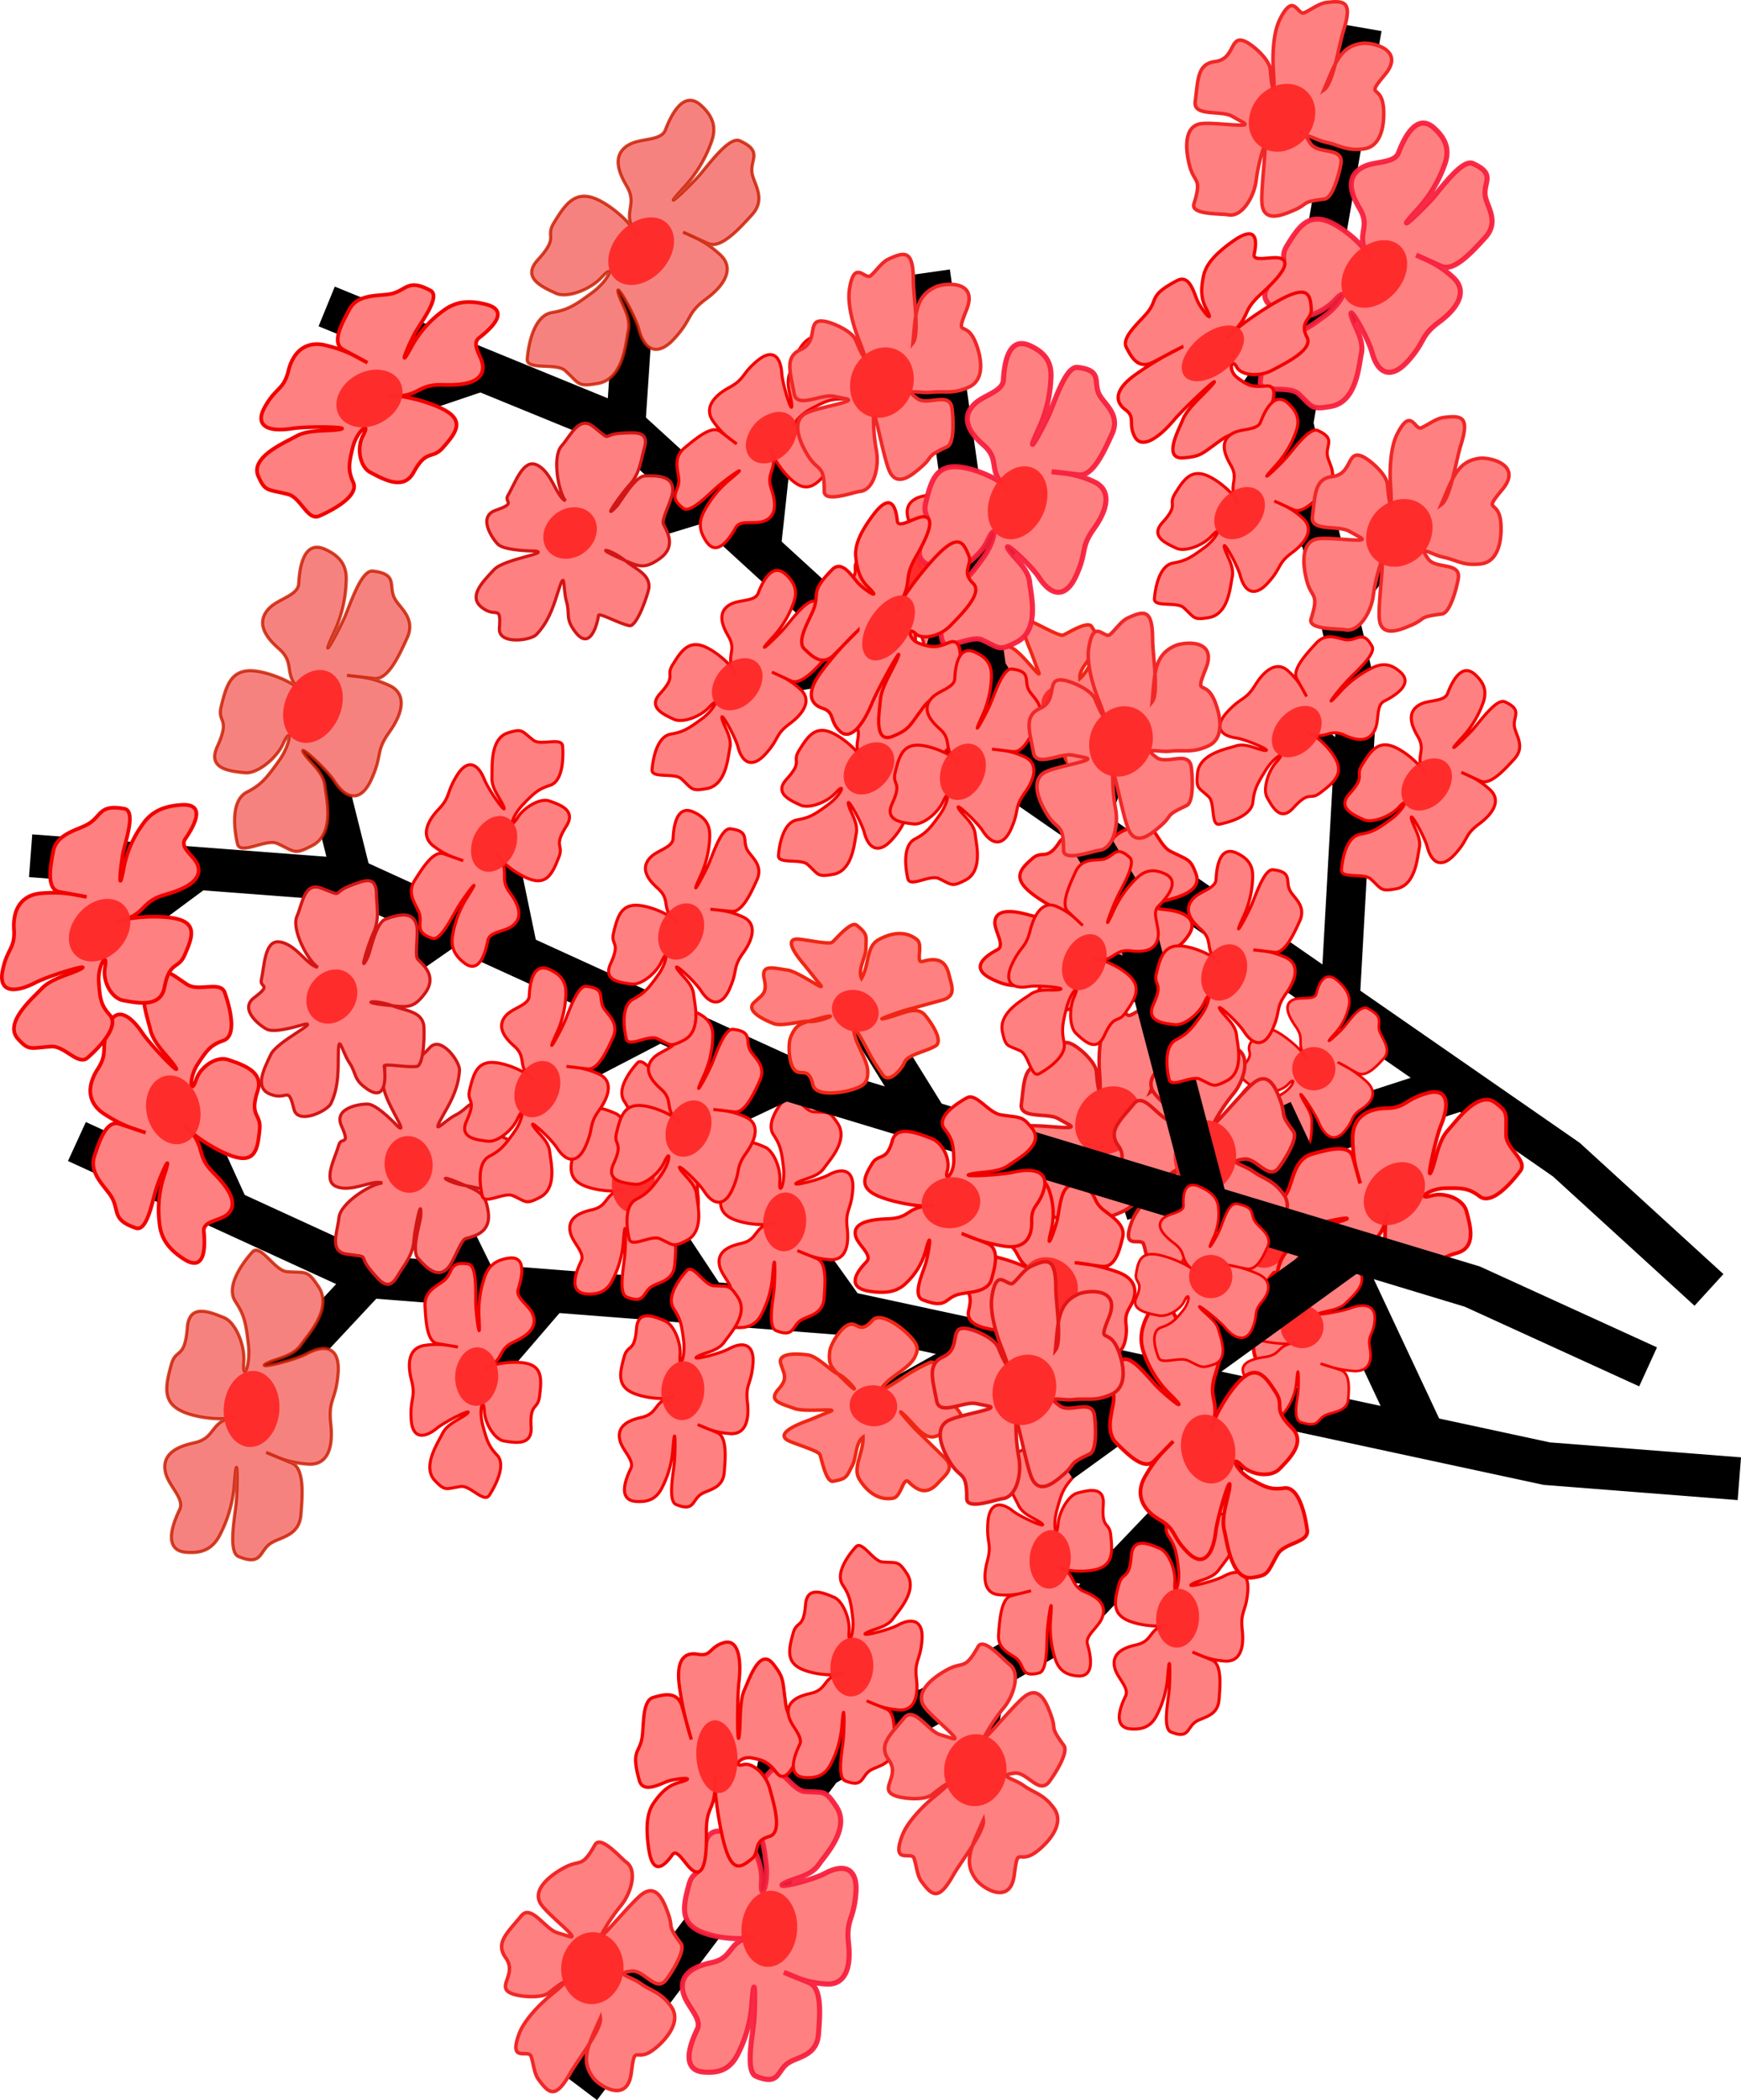 <svg xmlns="http://www.w3.org/2000/svg" xmlns:xlink="http://www.w3.org/1999/xlink" viewBox="0 0 471.28 568.2"><defs><style>.cls-1,.cls-18,.cls-19,.cls-2,.cls-20,.cls-21,.cls-3{fill:none;}.cls-18,.cls-19,.cls-2,.cls-20,.cls-21,.cls-3{stroke:#000;}.cls-2{stroke-width:10.64px;}.cls-3{stroke-width:11.6px;}.cls-4{fill:#f68280;stroke:#cb1e01;stroke-opacity:0.83;stroke-width:0.86px;}.cls-10,.cls-15,.cls-17,.cls-25,.cls-26,.cls-27,.cls-28,.cls-29,.cls-30,.cls-31,.cls-32,.cls-5,.cls-7{fill:#ff2a2a;fill-opacity:0.97;}.cls-10,.cls-15,.cls-17,.cls-25,.cls-26,.cls-27,.cls-28,.cls-29,.cls-30,.cls-31,.cls-32,.cls-5{stroke-linecap:round;stroke-width:6.06px;}.cls-5{stroke:url(#linear-gradient);}.cls-11,.cls-12,.cls-13,.cls-14,.cls-16,.cls-22,.cls-23,.cls-24,.cls-6,.cls-8,.cls-9{fill:#ff8080;}.cls-11,.cls-13,.cls-22,.cls-24,.cls-6,.cls-8{stroke:#f20000;}.cls-6{stroke-width:0.82px;}.cls-8{stroke-width:0.89px;}.cls-9{stroke:#f71e3c;stroke-opacity:0.94;stroke-width:1.38px;}.cls-10{stroke:url(#linear-gradient-2);}.cls-11{stroke-width:0.8px;}.cls-12{stroke:#f12727;}.cls-12,.cls-23{stroke-width:0.96px;}.cls-13{stroke-width:1px;}.cls-14{stroke:#f02614;stroke-width:0.94px;}.cls-15{stroke:url(#linear-gradient-3);}.cls-16{stroke:#d41515;stroke-width:0.85px;}.cls-17{stroke:url(#linear-gradient-4);}.cls-18{stroke-width:12.9px;}.cls-19{stroke-width:10px;}.cls-20{stroke-width:10.8px;}.cls-21{stroke-width:7.8px;}.cls-22{stroke-width:1px;}.cls-23{stroke:#e51515;}.cls-24{stroke-width:0.7px;}.cls-25{stroke:url(#linear-gradient-5);}.cls-26{stroke:url(#linear-gradient-6);}.cls-27{stroke:url(#linear-gradient-7);}.cls-28{stroke:url(#linear-gradient-8);}.cls-29{stroke:url(#linear-gradient-9);}.cls-30{stroke:url(#linear-gradient-10);}.cls-31{stroke:url(#linear-gradient-11);}.cls-32{stroke:url(#linear-gradient-12);}</style><linearGradient id="linear-gradient" x1="-733.83" y1="3525.71" x2="-653.61" y2="3525.71" gradientTransform="matrix(-0.82, 0.89, -0.69, -0.63, 2492.89, 2425.03)" gradientUnits="userSpaceOnUse"><stop offset="0"/><stop offset="1" stop-opacity="0"/></linearGradient><linearGradient id="linear-gradient-2" x1="-820.63" y1="3688.8" x2="-740.41" y2="3688.8" gradientTransform="matrix(-0.82, 0.89, -0.69, -0.63, 2892.55, 2437.44)" gradientUnits="userSpaceOnUse"><stop offset="0" stop-color="#d3b8d8"/><stop offset="1" stop-color="#d3b8d8" stop-opacity="0"/></linearGradient><linearGradient id="linear-gradient-3" x1="-337.22" y1="4261.65" x2="-257" y2="4261.65" gradientTransform="matrix(-0.44, 0.48, -0.59, -0.54, 2910.48, 2366.85)" xlink:href="#linear-gradient"/><linearGradient id="linear-gradient-4" x1="-1716.35" y1="4022.81" x2="-1636.13" y2="4022.81" gradientTransform="matrix(-0.45, 0.75, -0.76, -0.34, 2719.71, 2343.38)" xlink:href="#linear-gradient"/><linearGradient id="linear-gradient-5" x1="-176.13" y1="3264.52" x2="-95.91" y2="3264.52" gradientTransform="matrix(0.09, -1.21, -0.93, -0.07, 3077.57, 1116.39)" xlink:href="#linear-gradient"/><linearGradient id="linear-gradient-6" x1="-262.92" y1="3427.61" x2="-182.71" y2="3427.61" gradientTransform="matrix(0.09, -1.21, -0.93, -0.07, 3359.8, 1399.64)" xlink:href="#linear-gradient-2"/><linearGradient id="linear-gradient-7" x1="702.25" y1="3955.33" x2="782.47" y2="3955.33" gradientTransform="matrix(0.05, -0.65, -0.8, -0.06, 3320.53, 1460.97)" xlink:href="#linear-gradient"/><linearGradient id="linear-gradient-8" x1="-893.62" y1="3895.63" x2="-813.4" y2="3895.63" gradientTransform="matrix(0.24, -0.84, -0.77, -0.33, 3173, 1337.76)" xlink:href="#linear-gradient"/><linearGradient id="linear-gradient-9" x1="-661.35" y1="3522.81" x2="-581.14" y2="3522.81" gradientTransform="matrix(-0.5, 1.1, -0.85, -0.39, 3049.94, 1640.79)" xlink:href="#linear-gradient"/><linearGradient id="linear-gradient-10" x1="-748.15" y1="3685.9" x2="-667.93" y2="3685.9" gradientTransform="matrix(-0.5, 1.1, -0.85, -0.39, 3434.09, 1529.81)" xlink:href="#linear-gradient-2"/><linearGradient id="linear-gradient-11" x1="-202.13" y1="4258.25" x2="-121.91" y2="4258.25" gradientTransform="matrix(-0.27, 0.59, -0.73, -0.33, 3429.46, 1457.13)" xlink:href="#linear-gradient"/><linearGradient id="linear-gradient-12" x1="-1620.14" y1="4040.69" x2="-1539.92" y2="4040.69" gradientTransform="matrix(-0.2, 0.86, -0.83, -0.08, 3240.7, 1493.4)" xlink:href="#linear-gradient"/></defs><title>rflowers</title><g id="Layer_2" data-name="Layer 2"><g id="Drawings"><g id="layer1"><path id="path2164" class="cls-1" d="M106.74,115.44l355.14,216"/><path id="path2166" class="cls-2" d="M368.73,7.5,350.15,114.58l17.25,73.13-4.62,82.61"/><path id="path3139" class="cls-3" d="M88.43,82.91l81.32,33.25,96.87,88.52L424,313.75,462.61,349"/><path id="path3259" class="cls-2" d="M354.39,200.64l12.55,9.92"/><path id="path3261" class="cls-2" d="M378.06,143.19l-15.8,21.23"/><path id="path3265" class="cls-2" d="M344.64,139l12.25,5"/><path id="path3267" class="cls-2" d="M337.06,102.62l14,9.67"/><path id="path3269" class="cls-2" d="M370.87,76.14,353.34,92.69"/><path id="path3271" class="cls-2" d="M351,34.75l10.89,13.05"/><path id="path3273" class="cls-2" d="M107.33,108.23l26-8.77"/><path id="path3275" class="cls-2" d="M172.69,65.61l-3.23,48.22"/><path id="path3277" class="cls-2" d="M170,142.2l21.64-6.59"/><path id="path3279" class="cls-2" d="M208.89,122,206,148.77"/><path id="path3281" class="cls-2" d="M207.76,182.93l27.16-4.63"/><path id="path3289" class="cls-2" d="M289.64,192.63l7.94,32.06"/><path id="path3291" class="cls-2" d="M296.18,248.7l24-6.87"/><path id="path3293" class="cls-2" d="M382.75,214.3l-16.87,17.15"/><path id="path3233" class="cls-2" d="M238.54,206.93l27-3.55"/><path id="path3219" class="cls-4" d="M169.71,50.48c-1.31-2.29-5.11-8.54.94-11.54,3.12-1.55,8.32-.86,9.45-3.77s4.59-11.31,9.69-6.66c3.22,2.94,4.33,6,2.68,10.21a35.33,35.33,0,0,1-7.3,11.93c-6.82,7.47,0,1.27,3.74-2.78,2.6-2.84,8.38-11.14,11.35-9.79,6.65,3,2.37,5.23,3.46,9.36.74,2.83,3.54,6.64-.17,10.7-3.39,3.71-8.42,9.33-11.88,7.75l-6.78-3.09c3.46,1.58,6.1,2.47,10.05,6.09s1.36,8.21-3.79,12c-5.37,4-3.53,5.18-8.61,10.74-4.59,5-8.12,3.17-9.63-2.6-1-3.76-6.53-13.48-5.54-9.71.74,2.8,3.52,6.38,2.68,10.21-.69,3.19-1.23,13-8.19,14.22-5.57,1-4.95.13-8.86-3.45-2.46-2.25-10.55.06-10.29-3.2.1-1.19,1-11.55,6.65-12.53,4.34-.75,6.17-1.87,11-5.46,4.61-3.43,6.29-8.19,2.43-4-3,3.23-9.25,5.66-12.3,4.26-3.9-1.78-9.35-4.23-4.88-9.11,5.91-6.47,1.85-5.95,4.33-10,3.11-5.08,5.78-9,11.77-6.3,4.32,2,9.69,6.91,10.47,9.57C168.07,57.3,172.76,55.83,169.71,50.48Z"/><path id="path3221" class="cls-5" d="M173.73,76.62c-4.86,1.6-8.9-.9-9.07-5.61s3.68-10,8.59-11.68,9,.8,9.2,5.56-3.68,10-8.59,11.68"/><path id="path3263" class="cls-6" d="M383.87,199.4c-1-1.77-3.94-6.58.71-8.89,2.4-1.19,6.4-.65,7.27-2.89s3.52-8.7,7.45-5.11c2.48,2.27,3.34,4.6,2.08,7.86a27.1,27.1,0,0,1-5.61,9.18c-5.25,5.74,0,1,2.88-2.14,2-2.19,6.44-8.57,8.73-7.52,5.12,2.34,1.83,4,2.67,7.21.58,2.18,2.73,5.11-.12,8.24-2.61,2.85-6.47,7.17-9.14,6l-5.22-2.39c2.66,1.22,4.7,1.91,7.75,4.7s1.05,6.32-2.91,9.26c-4.13,3.06-2.71,4-6.62,8.26-3.53,3.86-6.25,2.43-7.42-2-.77-2.9-5-10.38-4.27-7.48.57,2.16,2.71,4.92,2.08,7.86-.53,2.45-.93,10-6.29,10.94-4.29.74-3.81.09-6.83-2.66-1.9-1.73-8.13,0-7.93-2.47.07-.92.72-8.89,5.11-9.64,3.34-.57,4.75-1.44,8.46-4.19,3.54-2.63,4.83-6.3,1.87-3.06-2.27,2.48-7.11,4.35-9.47,3.27-3-1.38-7.2-3.27-3.77-7,4.54-5,1.42-4.57,3.32-7.69,2.39-3.9,4.44-6.95,9.05-4.84,3.32,1.52,7.47,5.33,8.07,7.38C382.61,204.64,386.23,203.52,383.87,199.4Z"/><path id="path3266" class="cls-7" d="M386.35,218.93c-3.74,1.23-6.86-.7-7-4.33s2.82-7.69,6.6-9,7,.63,7.09,4.29-2.82,7.69-6.6,9"/><path id="path3431" class="cls-8" d="M279.3,247.75c-2.63-.72-9.88-2.87-10,1.88,0,2.45,2.83,6.19.7,7.32s-8.18,4.53-1.79,7.79c4,2.06,7.24,2.56,10.33.92a18.77,18.77,0,0,0,7.56-6.59c3.76-5.78,1.16-.1-.88,3-1.43,2.2-6.39,7.3-3.89,9.34,5.6,4.57,5.72,1.2,9.91,1.57,2.86.25,7.5,1.92,9.54-1.23,1.87-2.87,4.74-7.14,1.82-9.52l-5.71-4.66a45.55,45.55,0,0,0,9.82,6.75c5.05,2.58,8,.15,9.18-4,1.26-4.35,3.12-3.12,5.92-7.43,2.53-3.88-.66-6.28-6.5-6.8-3.81-.34-14.93-3.4-11.12-3.06,2.84.25,7.25,1.92,10.33.92,2.57-.84,11.16-2.24,9.24-7.48-1.54-4.19-2-3.65-6.93-6.15-3.09-1.58-4.51-7.75-7.32-7.22-1,.19-10,1.89-8.38,6.17,1.2,3.26,1,4.72-.15,8.63-1.08,3.73-4.64,5.46-2.52,2.2,1.63-2.5,1.09-7.37-1.49-9.47-3.29-2.68-7.84-6.42-10.3-2.64-3.26,5-4.54,2-7.11,4.21-3.22,2.8-5.62,5.18-.58,9.28,3.64,3,10.4,6.4,13.13,6.7C284.71,245.85,285.42,249.44,279.3,247.75Z"/><path id="path3433" class="cls-7" d="M304.52,248c-.66-3.73-4.66-6.44-9-6.08s-7.39,3.73-6.78,7.51,4.63,6.55,9,6.18,7.39-3.73,6.78-7.51"/><path id="path3487" class="cls-9" d="M368.17,56.65c-1.31-2.29-5.11-8.54.94-11.54,3.12-1.55,8.32-.86,9.45-3.77s4.59-11.31,9.69-6.66c3.22,2.94,4.33,6,2.68,10.21a35.33,35.33,0,0,1-7.3,11.93c-6.82,7.47,0,1.27,3.74-2.78,2.6-2.84,8.38-11.14,11.35-9.79,6.65,3,2.37,5.23,3.46,9.36.74,2.83,3.54,6.64-.17,10.7-3.39,3.71-8.42,9.33-11.88,7.75L383.34,69c3.46,1.58,6.1,2.47,10.05,6.09s1.36,8.21-3.79,12c-5.37,4-3.53,5.18-8.61,10.74-4.59,5-8.12,3.17-9.63-2.6-1-3.76-6.53-13.48-5.54-9.71.74,2.8,3.52,6.38,2.68,10.21-.69,3.19-1.23,13-8.19,14.22-5.57,1-4.95.13-8.86-3.45-2.46-2.25-10.55.06-10.29-3.2.1-1.19,1-11.55,6.65-12.53,4.34-.75,6.17-1.87,11-5.46,4.61-3.43,6.29-8.19,2.43-4-3,3.23-9.25,5.66-12.3,4.26-3.9-1.78-9.35-4.23-4.88-9.11,5.91-6.47,1.85-5.95,4.33-10,3.11-5.08,5.78-9,11.77-6.3,4.32,2,9.69,6.91,10.47,9.57C366.52,63.46,371.22,62,368.17,56.65Z"/><path id="path3489" class="cls-10" d="M372.19,82.79c-4.86,1.6-8.9-.9-9.07-5.61s3.68-10,8.59-11.68,9,.8,9.2,5.56-3.68,10-8.59,11.68"/><path id="path3513" class="cls-11" d="M363.71,198.8c1.79.79,6.67,3.12,8.61-1.67,1-2.47.21-6.31,2.34-7.4s8.25-4.39,4.49-7.82c-2.37-2.17-4.7-2.75-7.8-1.16a28.16,28.16,0,0,0-8.57,6.47c-5.24,5.74-1,.07,1.89-3,2-2.19,7.92-7.21,6.75-9.33-2.62-4.73-4-1.34-7.2-1.81-2.16-.32-5.17-2.1-8,1-2.61,2.85-6.56,7.09-5.19,9.56l2.68,4.83c-1.36-2.46-2.17-4.37-5.09-7s-6.23-.34-8.83,3.85c-2.71,4.36-3.7,3.08-7.61,7.35-3.53,3.86-2,6.35,2.45,7,2.88.43,10.45,3.77,7.57,3.35-2.14-.32-5-2.11-7.8-1.16-2.36.79-9.7,2-10.24,7.33-.43,4.26.16,3.72,3,6.36,1.82,1.66.51,7.92,2.94,7.45.89-.17,8.61-1.68,9.06-6,.34-3.32,1.08-4.78,3.52-8.7,2.33-3.74,5.82-5.4,2.86-2.16-2.27,2.48-3.76,7.41-2.56,9.58,1.54,2.78,3.66,6.66,7.09,2.9,4.54-5,4.36-1.88,7.27-4.08,3.65-2.75,6.48-5.09,4.12-9.35-1.7-3.07-5.69-6.69-7.73-7.06C358.68,200.6,359.53,197,363.71,198.8Z"/><path id="path3515" class="cls-7" d="M344.51,198.53c-.95,3.78,1.14,6.61,4.68,6.34s7.3-3.59,8.31-7.42-1.07-6.71-4.65-6.44-7.3,3.59-8.31,7.42"/><path id="path3572" class="cls-12" d="M368.8,11.73c2.71-.33,11.7,1.73,6.11,8.44s-.87,2.22-.39,9.24c.24,3.57-.27,10.25-5.41,10.88-4.79.59-6.4-1-10.17-1.81-3.19-.65-7.05-3.61-4.07.5,2,2.77,8.7.79,8.14,5.12-.17,1.31-1.95,9.43-4.46,9.75-6.76.84-4.05,1.23-8.4,3.08-3,1.27-8.17,3.47-8.55-2-.32-4.63,1.8-19.2.25-14.33A48.52,48.52,0,0,0,340,49c-.55,4.25-3.81,9.88-7.58,9.11-1.8-.37-10.19.08-9.23-2.95,2.24-7.07.16-5.53-1.1-10.08-1.16-4.2-1.87-11,3.1-11.62,3.81-.47,14.38,1.38,11.26-.37l-3-1.67c-2.91-1.63-10.43.18-9.91-3.88.79-6.1.56-10.28,5.41-10.88,5.73-.71,3.69-7.95,8.67-5.16,1.95,1.09,6.06,4.68,6.25,7.4.36,5.21,1.4,8.48.81-.1-.22-3.23-.15-9.68,1.74-13.5,3.86-7.76,4.78-1,6.64-1.84s4-2.54,6-2.78c5-.62,7.1-.2,4.62,7.6-1.25,4-2.79,14.26-5.27,16C361.48,17,362.81,12.47,368.8,11.73Z"/><path id="path3582" class="cls-7" d="M348,40.77c-4.92,1.22-9.33-1.68-9.91-6.52A10.75,10.75,0,0,1,346,23c5-1.3,9.45,1.6,10,6.49a10.75,10.75,0,0,1-7.92,11.21"/><path id="path3592" class="cls-6" d="M208.74,132.09c.64,2,2.55,7.5-2.23,9-2.47.78-6.13-.51-7.34,1.64s-4.84,8.31-7.9,3.89c-1.93-2.79-2.33-5.35-.57-8.47a28,28,0,0,1,6.89-8.42c5.94-4.94.14-1-3.08,1.67-2.26,1.88-7.56,7.64-9.52,6.14-4.4-3.35-1-4.48-1.24-7.91-.16-2.35-1.67-5.77,1.56-8.46,3-2.46,7.34-6.2,9.64-4.45l4.49,3.42c-2.29-1.74-4.08-2.83-6.46-6.26s.12-6.7,4.36-9c4.42-2.4,3.25-3.6,7.67-7.28,4-3.32,6.3-1.36,6.62,3.44.21,3.12,2.91,11.61,2.7,8.49-.16-2.33-1.69-5.56-.57-8.47.93-2.43,2.64-10.14,7.84-10.11,4.16,0,3.6.6,5.95,4,1.48,2.14,7.64,1.46,7,4-.23.93-2.24,9-6.49,9-3.24,0-4.71.6-8.69,2.76-3.79,2.06-5.65,5.6-2.3,2.81,2.57-2.14,7.45-3.17,9.47-1.62,2.58,2,6.19,4.69,2.31,7.92-5.15,4.28-2.14,4.45-4.48,7.31-2.93,3.58-5.4,6.34-9.36,3.32-2.86-2.18-6.08-6.86-6.29-9.08C210.85,126.92,207.25,127.41,208.74,132.09Z"/><path id="path3594" class="cls-7" d="M209.85,111.53c3.73-.58,6.32,2,5.81,5.74a10,10,0,0,1-7.78,8c-3.78.64-6.43-1.92-5.91-5.72a10,10,0,0,1,7.78-8"/><path id="path3604" class="cls-13" d="M119.56,104.12c3,.07,11.2.41,11.14-4.84,0-2.71-3.37-6-1-7.87s9-7.27,1.77-9.08c-4.6-1.14-8.21-.81-11.64,1.86a29,29,0,0,0-8.3,9.36c-4,7.41-1.3.43.9-3.59,1.54-2.82,7-9.81,4.08-11.36-6.44-3.47-6.47.27-11.18,1-3.23.52-8.48,0-10.68,4-2,3.68-5.11,9.18-1.75,11l6.57,3.54c-3.35-1.81-5.59-3.3-11.24-4.7s-9,2-10.19,7c-1.28,5.14-3.41,4.31-6.43,9.82-2.72,5,.94,6.73,7.52,5.68,4.29-.69,16.89-.41,12.59.28-3.19.51-8.21-.1-11.64,1.86-2.86,1.64-12.48,5.57-10.15,10.8,1.86,4.18,2.39,3.45,8,4.84,3.52.88,5.31,7.28,8.46,5.91,1.15-.5,11.14-4.85,9.23-9.13-1.45-3.26-1.25-4.92-.1-9.55,1.1-4.41,5-7.3,2.77-3.12-1.75,3.2-1,8.42,2,10,3.78,2,9,4.89,11.66,0,3.5-6.42,5-3.43,7.86-6.61,3.53-4,6.15-7.26.36-10.38-4.18-2.25-11.89-4.15-15-3.73C113.53,107.72,112.62,104,119.56,104.12Z"/><path id="path3606" class="cls-7" d="M91.2,110.84c.86,3.93,5.43,5.8,10.26,4.2s8.18-6.16,7.38-10.15-5.4-5.92-10.28-4.31-8.18,6.16-7.38,10.15"/><path id="path3610" class="cls-8" d="M341.27,79.62c2.47-2.28,9.41-8.55,5.23-9.76-2.16-.62-7.49,1.17-7-1.09s1.62-8.72-5.72-3.53c-4.63,3.28-7.31,6.15-8,9.43-.59,2.86-.88,5.74.64,8.64,2.55,4.89-.71,1.11-2.1-1.55-1-1.86-2.09-7.71-5.64-5.86-8,4.15-5,5.06-8.27,8.88-2.21,2.62-6.91,6.55-5.52,9.21,1.27,2.43,3.09,6.13,7.24,4l8.12-4.23a88.8,88.8,0,0,0-12.84,7.56c-5.81,4.11-5.66,7.4-2.77,9.53s.62,3.66,2.53,7.3c1.72,3.29,6.07.88,10.59-4.46,2.94-3.48,13.39-13.14,10.45-9.66-2.19,2.59-6.75,6.32-8,9.43-1,2.6-5.74,11,.28,10.41,4.81-.44,4.66-1,10.3-5,3.55-2.51,10.05-2.37,11.53-5.12.54-1,5.22-9.76.3-9.31-3.75.35-4.9-.2-7.61-2.2s-1.66-5.64-.21-2.88c1.11,2.11,5.83,2.77,9.49.86,4.67-2.43,11.18-5.8,9.5-9-2.21-4.23,1.39-4.71,1.17-7.65-.27-3.67-.73-6.48-7.89-2.75C341.9,83.52,334.14,89,332,91.5,339.22,85.13,335.52,84.94,341.27,79.62Z"/><path id="path3612" class="cls-7" d="M323.55,103.13c3.8.27,9-2.82,11.65-6.93s1.79-7.79-2-8.12-9.06,2.76-11.75,6.92-1.79,7.79,2,8.12"/><path id="path3616" class="cls-6" d="M333.24,126c-1-1.77-3.94-6.58.71-8.89,2.4-1.19,6.4-.65,7.27-2.89s3.52-8.7,7.45-5.11c2.48,2.27,3.34,4.6,2.08,7.86a27.1,27.1,0,0,1-5.61,9.18c-5.24,5.74,0,1,2.88-2.14,2-2.19,6.44-8.57,8.73-7.52,5.12,2.34,1.83,4,2.67,7.21.58,2.18,2.73,5.11-.12,8.24-2.61,2.85-6.47,7.17-9.14,6l-5.22-2.39c2.66,1.22,4.7,1.91,7.75,4.7s1.05,6.32-2.91,9.26c-4.13,3.06-2.71,4-6.62,8.26-3.53,3.86-6.25,2.43-7.42-2-.77-2.9-5-10.38-4.27-7.48.57,2.16,2.71,4.92,2.08,7.86-.53,2.45-.93,10-6.29,10.94-4.29.74-3.81.09-6.83-2.66-1.9-1.73-8.13,0-7.93-2.47.07-.92.72-8.89,5.11-9.64,3.34-.57,4.75-1.44,8.46-4.19,3.54-2.63,4.83-6.3,1.87-3.06-2.27,2.48-7.11,4.35-9.47,3.27-3-1.38-7.2-3.27-3.77-7,4.54-5,1.42-4.57,3.32-7.69,2.39-3.9,4.44-6.95,9.05-4.84,3.32,1.52,7.47,5.33,8.07,7.38C332,131.24,335.59,130.12,333.24,126Z"/><path id="path3618" class="cls-7" d="M335.71,145.52c-3.74,1.23-6.86-.7-7-4.33s2.82-7.69,6.6-9,7,.63,7.09,4.29-2.82,7.69-6.6,9"/><path id="path3622" class="cls-14" d="M299.74,175.1c3.52-.75,7.72-.41,10.05,3.15,1.25,1.92-2.48,6-.37,6.07,3.71.17,6.08,1.28,5.69,5.67-.25,2.78.33,6.11-3.8,5.92L301,195.45c-2.26-.1-10.79.2-4.69.47,3.66.16,8-.72,9.25,2.44.88,2.16,2.76,8.23.07,8.8-3.24.69-7.73-.13-9.27,1.62s-5.57,4.07-6.53,1.74a47.83,47.83,0,0,1-2-8.21c-.39-2.42-1.81-10-2-4.15-.12,3,1.23,7.47.3,10.16s-2,3.29-6.3,3.1c-2.51-.11-9.19-1.22-8.9-4.46.52-5.76-3.15-2.62-3.75-6.26-.37-2.27.76-6.51,2.1-8,2.48-2.81,3.5-2.55,8.47-2.33,7.86.35-.19,1.16-2.74-.12-1.51-.76-7.33-.73-9.25-2.44-.54-.48-6.53-5.26-3.17-6.91,2.74-1.35,4.24-1.21,4.6-5.21.38-4.21,3.11-2.2,6.75-.38,2.81,1.41,8.34,9.25,7.18,6.41-.84-2.06-1.53-4.14-2.37-6.2-.47-1.15-3.68-8.51.15-7.44,1.49.42,7.55,4,8.79,3.78.83-.18,6.67-4.07,7.79-2.36,2.12,3.26,1.59,3.45.43,6.79-.8,2.29-3.87,4.66-3.58,7.28C295.36,180.9,296.06,175.88,299.74,175.1Z"/><path id="path3624" class="cls-15" d="M289.47,197.36a7.15,7.15,0,0,1-7.31-5.24,5,5,0,0,1,4.25-6.59,7.14,7.14,0,0,1,7.4,5.23,5,5,0,0,1-4.25,6.59"/><path id="path3647" class="cls-16" d="M152,120.66c2.58-2.93,4.8-8.3,8.62-5.23,5.57,4.48,1.73,2,8.09,1.75,3.55-.15,7.17-.57,5.66,4.28-.88,2.82-1.09,6.77-4.11,9.91-1.67,1.74-7.78,10.26-3.42,5.71,1.15-1.2,4.94-8.21,7.73-8.32,4-.17,7.83.2,7.53,4.21-.17,2.31-3.11,7.58-2.53,8.8.93,2,3.73,6.05-1.08,9.44-4.34,3.05-5.78,2-10.82-.24-7.23-3.17-2.44-2.49,1.45.63,3.06,2.46,6.82,3.77,6.55,7.38-.1,1.36-3.21,10.65-5.26,10.31-2.62-.44-8.32-3.68-8.39-2.78s-1.91,10.26-6.31,4.44c-2.8-3.71-1.34-4.66-2.37-8.25-1.08-3.76-.11-9.57-2.47-2-1.27,4.07-2.66,7.86-5.69,11-1.57,1.63-10.3,2.8-10-1.67.51-6.82-.92-2.59-4.8-5.71-3.6-2.9,0-6.65,3.39-10.23,2.8-2.91,15-4.35,11.21-5-.12,0-7.83,0-10-1.67-1.17-.94-6.1-7.53-.79-9.36,5.8-2,2.17-2.09,3.29-4,1.94-3.24,4.08-9.93,7.73-8.32,4.15,1.82,5.27,8.5,7.86,9.76C151.07,132.88,149.47,123.52,152,120.66Z"/><path id="path3649" class="cls-17" d="M156.85,150.27c-3.72,1.88-7.85.76-9.29-2.52s.4-7.59,4.13-9.54,7.94-.85,9.39,2.47-.4,7.59-4.13,9.54"/><path id="path3661" class="cls-6" d="M197.25,172.29c-1-1.77-3.94-6.58.71-8.89,2.4-1.19,6.4-.65,7.27-2.89s3.52-8.7,7.45-5.11c2.48,2.27,3.34,4.6,2.08,7.86a27.1,27.1,0,0,1-5.61,9.18c-5.25,5.74,0,1,2.88-2.14,2-2.19,6.44-8.57,8.73-7.52,5.12,2.34,1.83,4,2.67,7.21.58,2.18,2.73,5.11-.12,8.24-2.61,2.85-6.47,7.17-9.14,6l-5.22-2.39c2.66,1.22,4.7,1.91,7.75,4.7s1.05,6.32-2.91,9.26c-4.13,3.06-2.71,4-6.62,8.26-3.53,3.86-6.25,2.43-7.42-2-.77-2.9-5-10.38-4.27-7.48.57,2.16,2.71,4.92,2.08,7.86-.53,2.45-.93,10-6.29,10.94-4.29.74-3.81.09-6.83-2.66-1.9-1.73-8.13,0-7.93-2.47.07-.92.72-8.89,5.11-9.64,3.34-.57,4.75-1.44,8.46-4.19,3.54-2.63,4.83-6.3,1.87-3.06-2.27,2.48-7.11,4.35-9.47,3.27-3-1.38-7.2-3.27-3.77-7,4.54-5,1.42-4.57,3.32-7.69,2.39-3.9,4.44-6.95,9.05-4.84,3.32,1.52,7.47,5.33,8.07,7.38C196,177.54,199.6,176.41,197.25,172.29Z"/><path id="path3663" class="cls-7" d="M199.72,191.82c-3.74,1.23-6.86-.7-7-4.33s2.82-7.69,6.6-9,7,.63,7.09,4.29-2.82,7.69-6.6,9"/><path id="path3667" class="cls-6" d="M231.51,195.58c-1-1.77-3.94-6.58.71-8.89,2.4-1.19,6.4-.65,7.27-2.89s3.52-8.7,7.45-5.11c2.48,2.27,3.34,4.6,2.08,7.86a27.1,27.1,0,0,1-5.61,9.18c-5.24,5.74,0,1,2.88-2.14,2-2.19,6.44-8.57,8.73-7.52,5.12,2.34,1.83,4,2.67,7.21.58,2.18,2.73,5.11-.12,8.24-2.61,2.85-6.47,7.17-9.14,6l-5.22-2.39c2.66,1.22,4.7,1.91,7.75,4.7S252,216.1,248,219c-4.13,3.06-2.71,4-6.62,8.26-3.53,3.86-6.25,2.43-7.42-2-.77-2.9-5-10.38-4.27-7.48.57,2.16,2.71,4.92,2.08,7.86-.53,2.45-.93,10-6.29,10.94-4.29.74-3.81.09-6.83-2.66-1.9-1.73-8.13,0-7.93-2.47.07-.92.72-8.89,5.11-9.64,3.34-.57,4.75-1.44,8.46-4.19,3.54-2.63,4.83-6.3,1.87-3.06-2.27,2.48-7.11,4.35-9.47,3.27-3-1.38-7.2-3.27-3.77-7,4.54-5,1.42-4.57,3.32-7.69,2.39-3.9,4.44-6.95,9.05-4.84,3.32,1.52,7.47,5.33,8.07,7.38C230.25,200.83,233.86,199.7,231.51,195.58Z"/><path id="path3669" class="cls-7" d="M235.38,214.58c-3.74,1.23-6.86-.7-7-4.33s2.82-7.69,6.6-9,7,.63,7.09,4.29-2.82,7.69-6.6,9"/><path id="path3673" class="cls-6" d="M247.4,143.7c-1-1.77-3.94-6.58.71-8.89,2.4-1.19,6.4-.65,7.27-2.89s3.52-8.7,7.45-5.11c2.48,2.27,3.34,4.6,2.08,7.86a27.1,27.1,0,0,1-5.61,9.18c-5.24,5.74,0,1,2.88-2.14,2-2.19,6.44-8.57,8.73-7.52,5.12,2.34,1.83,4,2.67,7.21.58,2.18,2.73,5.11-.12,8.24-2.61,2.85-6.47,7.17-9.14,6l-5.22-2.39c2.66,1.22,4.7,1.91,7.75,4.7s1.05,6.32-2.91,9.26c-4.13,3.06-2.71,4-6.62,8.26-3.53,3.86-6.25,2.43-7.42-2-.77-2.9-5-10.38-4.27-7.48.57,2.16,2.71,4.92,2.08,7.86-.53,2.45-.93,10-6.29,10.94-4.29.74-3.81.09-6.83-2.66-1.9-1.73-8.13,0-7.93-2.47.07-.92.72-8.89,5.11-9.64,3.34-.57,4.75-1.44,8.46-4.19,3.54-2.63,4.83-6.3,1.87-3.06-2.27,2.48-7.11,4.35-9.47,3.27-3-1.38-7.2-3.27-3.77-7,4.54-5,1.42-4.57,3.32-7.69,2.39-3.9,4.44-6.95,9.05-4.84,3.32,1.52,7.47,5.33,8.07,7.38C246.15,148.94,249.76,147.81,247.4,143.7Z"/><path id="path3675" class="cls-7" d="M249.88,163.22c-3.74,1.23-6.86-.7-7-4.33s2.82-7.69,6.6-9,7,.63,7.09,4.29-2.82,7.69-6.6,9"/><path id="path3760" class="cls-18" d="M303.19,323.92l91.14-29.57"/><path id="path3839" class="cls-19" d="M352.11,294.24l14.5,9.4"/><path id="path3841" class="cls-20" d="M332.33,325.94l16.48-18"/><path id="path3843" class="cls-21" d="M305.53,308.6l25.71,5.54"/><path id="path3987" class="cls-22" d="M350.29,315.33c1.71-2.43,6.59-9.06,2.2-11.95-2.27-1.49-6.89-.57-7.1-3.55s-1-11.56-6.55-6.53c-3.51,3.18-5.25,6.36-4.95,10.7A29,29,0,0,0,337,316.1c3.89,7.49-.37,1.32-2.48-2.74-1.48-2.85-4.27-11.24-7.15-9.72-6.47,3.41-3.38,5.52-5.39,9.85-1.37,3-4.75,7-2.64,11.1,1.93,3.72,4.77,9.36,8.14,7.58l6.6-3.47c-3.37,1.77-5.86,2.8-10.17,6.7s-3.3,8.57.11,12.35c3.55,3.93,1.67,5.24,4.57,10.81,2.62,5,6.11,3,8.91-3.07,1.82-3.95,9.08-14.24,7.26-10.3-1.36,2.94-4.66,6.76-4.95,10.7-.24,3.28-2.33,13.46,3.31,14.45,4.51.79,4.2-.06,8.47-3.92,2.69-2.43,9-.35,9.63-3.72.23-1.24,2.18-11.95-2.42-12.75-3.51-.61-4.79-1.71-8-5.24-3-3.38-3.24-8.26-1-4,1.68,3.24,6.43,5.52,9.41,4,3.8-2,9.09-4.75,6.54-9.65-3.37-6.49,0-6.1-1.1-10.21-1.34-5.15-2.6-9.15-8.42-6.09-4.2,2.21-10.08,7.55-11.44,10.34C349.92,322.34,346.29,321,350.29,315.33Z"/><path id="path3989" class="cls-7" d="M340.05,342.62c3.74,1.47,7.84-1.27,9.21-6.17s-.55-10.23-4.31-11.79-7.93,1.18-9.31,6.13.55,10.23,4.31,11.79"/><path id="path3999" class="cls-23" d="M321.78,282.93c2.71-.33,11.7,1.73,6.11,8.44s-.87,2.22-.39,9.24c.24,3.57-.27,10.25-5.41,10.88-4.79.59-6.4-1-10.17-1.81-3.19-.65-7.05-3.61-4.07.5,2,2.77,8.7.79,8.14,5.12-.17,1.31-1.95,9.43-4.46,9.75-6.76.84-4.05,1.23-8.4,3.08-3,1.27-8.17,3.47-8.55-2-.32-4.63,1.8-19.2.25-14.33a48.52,48.52,0,0,0-1.89,8.41c-.55,4.25-3.81,9.88-7.58,9.11-1.8-.37-10.19.08-9.23-2.95,2.24-7.07.16-5.53-1.1-10.08-1.16-4.2-1.87-11,3.1-11.62,3.81-.47,14.38,1.38,11.26-.37l-3-1.67c-2.91-1.63-10.43.18-9.91-3.88.79-6.1.56-10.28,5.41-10.88,5.73-.71,3.69-7.95,8.67-5.16,1.95,1.09,6.06,4.68,6.25,7.4.36,5.21,1.4,8.48.81-.1-.22-3.23-.15-9.68,1.74-13.5,3.86-7.76,4.78-1,6.64-1.84s4-2.54,6-2.78c5-.62,7.1-.2,4.62,7.6-1.25,4-2.79,14.26-5.27,16C314.46,288.17,315.78,283.67,321.78,282.93Z"/><path id="path4001" class="cls-7" d="M301,312c-4.92,1.22-9.33-1.68-9.91-6.52A10.75,10.75,0,0,1,299,294.24c5-1.3,9.45,1.6,10,6.49a10.75,10.75,0,0,1-7.92,11.21"/><path id="path4005" class="cls-24" d="M350.86,277.92c-1.12-1.65-4.33-6.15-.54-7.52,2-.7,5.55.28,6-1.52s2-7,5.89-3.4c2.48,2.27,3.54,4.38,2.86,7a15.54,15.54,0,0,1-3.73,7.12c-3.86,4.23.16.84,2.25-1.45,1.47-1.61,4.54-6.49,6.69-5.3,4.82,2.68,2.14,3.69,3.3,6.52.79,1.94,3.08,4.74,1,7-1.92,2.1-4.75,5.29-7.27,3.9l-4.91-2.73a31.55,31.55,0,0,1,7.43,5c3.11,2.84,1.76,5.55-1.34,7.55s-1.86,3.05-4.74,6.2c-2.6,2.84-5.18,1.26-6.79-2.7-1.05-2.58-5.8-9.55-4.74-7,.79,1.92,3,4.57,2.86,7-.14,2,.5,8.46-4.1,8.54-3.68.07-3.34-.42-6.36-3.18-1.9-1.73-7.15-1-7.3-3.16-.06-.78-.53-7.52,3.23-7.59,2.86-.05,4-.61,6.9-2.48s3.43-4.76,1.24-2.37c-1.67,1.83-5.69,2.79-7.9,1.56-2.83-1.57-6.77-3.74-4.24-6.51,3.35-3.66.65-3.73,1.92-6.15,1.59-3,3-5.37,7.33-3,3.13,1.74,7.27,5.55,8.07,7.38C350.44,282.24,353.47,281.76,350.86,277.92Z"/><path id="path4007" class="cls-7" d="M355.6,295a5.85,5.85,0,1,1,.08,0"/><path id="path4412" class="cls-12" d="M400.56,124c2.71-.33,11.7,1.73,6.11,8.44s-.87,2.22-.39,9.24c.24,3.57-.27,10.25-5.41,10.88-4.79.59-6.4-1-10.17-1.81-3.19-.65-7.05-3.61-4.07.5,2,2.77,8.7.79,8.14,5.12-.17,1.31-1.95,9.43-4.46,9.75-6.76.84-4.05,1.23-8.4,3.08-3,1.27-8.17,3.47-8.55-2-.32-4.63,1.8-19.2.25-14.33a48.52,48.52,0,0,0-1.89,8.41c-.55,4.25-3.81,9.88-7.58,9.11-1.8-.37-10.19.08-9.23-2.95,2.24-7.07.16-5.53-1.1-10.08-1.16-4.2-1.87-11,3.1-11.62,3.81-.47,14.38,1.38,11.26-.37l-3-1.67c-2.91-1.63-10.43.18-9.91-3.88.79-6.1.56-10.28,5.41-10.88,5.73-.71,3.69-7.95,8.67-5.16,1.95,1.09,6.06,4.68,6.25,7.4.36,5.21,1.4,8.48.81-.1-.22-3.23-.15-9.68,1.74-13.5,3.86-7.76,4.78-1,6.64-1.84s4-2.54,6-2.78c5-.62,7.1-.2,4.62,7.6-1.25,4-2.79,14.26-5.27,16C393.24,129.25,394.57,124.76,400.56,124Z"/><path id="path4414" class="cls-7" d="M379.74,153.06c-4.92,1.22-9.33-1.68-9.91-6.52a10.75,10.75,0,0,1,7.92-11.21c5-1.3,9.45,1.6,10,6.49A10.75,10.75,0,0,1,379.87,153"/></g><g id="layer1-2" data-name="layer1"><path id="path2164-2" data-name="path2164" class="cls-1" d="M457.48,411.59,57.09,300"/><path id="path2166-2" data-name="path2166" class="cls-2" d="M345.14,381,288,440.85l-65.17,37.4L157.37,565"/><path id="path3139-2" data-name="path3139" class="cls-3" d="M470.83,400.08,418.68,396,231.5,355.69,100.67,345.48,20.82,308.85"/><path id="path3259-2" data-name="path3259" class="cls-2" d="M304.37,424.91l-15.82-2.38"/><path id="path3261-2" data-name="path3261" class="cls-2" d="M267.49,453l-4.7,26"/><path id="path3265-2" data-name="path3265" class="cls-2" d="M248.92,463.06l-12-5.53"/><path id="path3267-2" data-name="path3267" class="cls-2" d="M221.77,480.46l-16.62-3.59"/><path id="path3269-2" data-name="path3269" class="cls-2" d="M209,495.54l-.1,24.1"/><path id="path3271-2" data-name="path3271" class="cls-2" d="M182.14,532.48l-17,1"/><path id="path3273-2" data-name="path3273" class="cls-2" d="M63.61,330.35l-11.39-25"/><path id="path3275-2" data-name="path3275" class="cls-2" d="M98.79,346.87l-33,35.32"/><path id="path3277-2" data-name="path3277" class="cls-2" d="M129.82,348.14l-10-20.3"/><path id="path3279-2" data-name="path3279" class="cls-2" d="M149.26,349.66l-17.6,20.44"/><path id="path3281-2" data-name="path3281" class="cls-2" d="M190.59,350.58l-15.19-23"/><path id="path3289-2" data-name="path3289" class="cls-2" d="M267.27,364.61l-28.83,16.12"/><path id="path3291-2" data-name="path3291" class="cls-2" d="M295.26,369.43l-11.42-22.25"/><path id="path3293-2" data-name="path3293" class="cls-2" d="M318.88,409.85l-1,24"/><path id="path3233-2" data-name="path3233" class="cls-2" d="M229.85,355.83,214,333.66"/><path id="path3219-2" data-name="path3219" class="cls-4" d="M63.94,383.19c-2.48,1.24-9.76.7-14.14-1.1-6.08-2.5-5-7.16-3.44-12.9,1.26-4.58,3.66-1.26,4.34-10,.51-6.59,6-4.3,10-2.67,3.11,1.28,5.64,7.53,5.3,11.89-.44,5.69,1.89,1.21,1.24-4.5-.68-6-1.11-8.08-3.53-11.76-3.17-4.83,3.8-12.53,4.6-13.42,2.2-2.42,6,5.06,9.37,5.32,5.28.41,5.47-.61,8.57,4.11,3.88,5.91-2.93,13-4.78,15.7-2.22,3.22-6.74,3.64-9.28,5-3.42,1.85,7.45-.75,10.87-2.6,5.25-2.84,9-1.52,8.48,5.25-.59,7.51-2.71,7-2,13.63.73,6.38-.75,11.42-6.19,11s-7.8-1.73-11.31-3.18L79,395.84c3.53,1.45,2.86,9,2.47,14-.43,5.48-5.12,6-7.69,7.44-3.76,2-2.44,6.65-9.2,3.88-3-1.24-.91-11.13-.61-15,.43-5.47.26-14.72-.53-4.63A35.33,35.33,0,0,1,59.68,415c-2,4.1-4.94,5.36-9.28,5-6.88-.54-3.07-8.88-1.76-11.62s-2.71-6.14-3.71-9.47c-1.94-6.47,5.21-8,7.78-8.58C58.69,388.92,56.56,384.49,63.94,383.19Z"/><path id="path3221-2" data-name="path3221" class="cls-25" d="M74.6,375.55c2.13,4.74.94,11.12-2.65,14.25s-8.23,1.83-10.35-2.92-.94-11.12,2.65-14.25,8.14-1.86,10.29,2.79"/><path id="path3263-2" data-name="path3263" class="cls-6" d="M316.45,439.39c-1.91,1-7.52.54-10.9-.85-4.69-1.92-3.87-5.51-2.65-9.92,1-3.52,2.82-1,3.34-7.68.4-5.07,4.64-3.3,7.7-2,2.4,1,4.35,5.79,4.09,9.15-.34,4.38,1.46.93,1-3.46-.53-4.59-.86-6.21-2.72-9-2.45-3.71,2.93-9.63,3.55-10.32,1.69-1.86,4.66,3.89,7.22,4.09,4.07.32,4.22-.47,6.61,3.16,3,4.54-2.26,10-3.68,12.07-1.71,2.48-5.19,2.8-7.16,3.86-2.64,1.42,5.74-.57,8.38-2,4-2.18,6.95-1.17,6.54,4-.45,5.78-2.09,5.37-1.5,10.48.56,4.9-.58,8.78-4.77,8.45s-6-1.33-8.72-2.45l5.31,2.18c2.72,1.12,2.21,6.89,1.9,10.74-.33,4.22-3.95,4.65-5.93,5.72-2.9,1.56-1.88,5.12-7.09,3-2.33-1-.7-8.56-.47-11.51.33-4.21.2-11.31-.41-3.56a27.1,27.1,0,0,1-2.87,10.37c-1.52,3.15-3.81,4.12-7.16,3.86-5.3-.41-2.37-6.83-1.36-8.93s-2.09-4.72-2.86-7.28c-1.5-5,4-6.12,6-6.59C312.41,443.79,310.76,440.39,316.45,439.39Z"/><path id="path3266-2" data-name="path3266" class="cls-7" d="M323.78,433.45c1.64,3.65.72,8.55-2,11s-6.34,1.4-8-2.24-.72-8.55,2-11,6.27-1.43,7.94,2.15"/><path id="path3431-2" data-name="path3431" class="cls-8" d="M280.7,344.56c-2.08-1.78-9.21-4.38-13.86-5-6.44-.87-6.54,2.5-6.38,6.77.12,3.4,3.21,2.27,1.79,8.07-1.08,4.38,4.77,5.14,9,5.71,3.29.45,7.22-2.49,7.93-5.38.93-3.78,2.11,0,.12,3.34-2.08,3.5-3,4.66-6.2,6-4.2,1.77.66,9.45,1.23,10.34,1.54,2.42,7-.77,10.28.41,5.18,1.87,5.11,2.59,9.22.86,5.14-2.17.29-9.41-.85-11.85-1.37-2.93-5.61-5-7.73-6.91-2.85-2.55,7,3.47,9.84,6,4.37,3.91,8.3,4.6,9.41.1,1.23-5-.94-5.51,1.37-9.4,2.22-3.74,2-7.52-3.33-9.45a45.55,45.55,0,0,0-11.64-2.55l7.3,1c3.74.5,4.88-4.51,5.7-7.84.9-3.64-3.48-5.89-5.63-7.8-3.13-2.8-.76-5.19-7.92-6.16-3.2-.43-3.53,6.67-4.16,9.22-.89,3.63-3.26,9.41-1.61,2.72a18.77,18.77,0,0,0-.36-10c-.91-3.38-3.47-5.38-7.73-6.91-6.74-2.43-5.07,4.37-4.46,6.63s-4.06,2.79-5.82,4.49c-3.41,3.31,3.12,7.14,5.44,8.56C277,338.82,273.92,340.76,280.7,344.56Z"/><path id="path3433-2" data-name="path3433" class="cls-7" d="M289.13,353.68c3.17-2.14,3.55-6.65.85-10.08s-7.47-4.47-10.65-2.33-3.55,6.65-.85,10.08,7.38,4.45,10.56,2.39"/><path id="path3487-2" data-name="path3487" class="cls-9" d="M204.09,523.84c-2.48,1.24-9.76.7-14.14-1.1-6.08-2.5-5-7.16-3.44-12.9,1.26-4.58,3.66-1.26,4.34-10,.51-6.59,6-4.3,10-2.67,3.11,1.28,5.64,7.53,5.3,11.89-.44,5.69,1.89,1.21,1.24-4.5-.68-6-1.11-8.08-3.53-11.76-3.17-4.83,3.8-12.53,4.6-13.42,2.2-2.42,6,5.06,9.37,5.32,5.28.41,5.47-.61,8.57,4.11,3.88,5.91-2.93,13-4.78,15.7-2.22,3.22-6.74,3.64-9.28,5-3.42,1.85,7.45-.75,10.87-2.6,5.25-2.84,9-1.52,8.48,5.25-.59,7.51-2.71,7-2,13.63.73,6.38-.75,11.42-6.19,11s-7.8-1.73-11.31-3.18l6.89,2.83c3.53,1.45,2.86,9,2.47,14-.43,5.48-5.12,6-7.69,7.44-3.76,2-2.44,6.65-9.2,3.88-3-1.24-.91-11.13-.61-15,.43-5.47.26-14.72-.53-4.63a35.33,35.33,0,0,1-3.72,13.49c-2,4.1-4.94,5.36-9.28,5-6.88-.54-3.07-8.88-1.76-11.62s-2.71-6.14-3.71-9.47c-1.94-6.47,5.21-8,7.78-8.58C198.84,529.57,196.71,525.14,204.09,523.84Z"/><path id="path3489-2" data-name="path3489" class="cls-26" d="M214.75,516.2c2.13,4.74.94,11.12-2.65,14.25s-8.23,1.83-10.35-2.92-.94-11.12,2.65-14.25,8.14-1.86,10.29,2.79"/><path id="path3513-2" data-name="path3513" class="cls-11" d="M286.23,423.83c1.66,1.23,7,1.67,10.43.81,4.72-1.19,4.5-4.85,4-9.4-.39-3.63-2.52-1.38-2-8.1.4-5.07-3.89-4-7-3.19-2.41.61-5,5.06-5.25,8.42-.34,4.38-1.52.7-.38-3.56,1.19-4.46,1.75-6,3.94-8.52,2.87-3.3-1.3-10-1.79-10.73-1.32-2.1-5,3.14-7.45,3-3.9-.3-3.91-1.1-6.73,2.12-3.52,4,.61,10.23,1.65,12.49,1.24,2.71,4.48,3.55,6.18,4.9,2.28,1.81-5.34-1.44-7.62-3.24-3.5-2.77-6.39-2.21-6.79,3-.45,5.78,1.16,5.62-.17,10.58-1.27,4.76-.79,8.77,3.23,9.08s5.88-.41,8.61-1.09l-5.35,1.35c-2.74.69-3.13,6.47-3.43,10.33-.33,4.22,3,5.19,4.74,6.55,2.5,2,1,5.34,6.25,4,2.34-.59,2-8.35,2.19-11.3.33-4.21,1.53-11.21.93-3.46a28.16,28.16,0,0,0,1.13,10.68c1,3.34,3,4.65,6.18,4.9,5.08.4,3.28-6.39,2.64-8.62s2.69-4.35,3.81-6.76c2.17-4.69-2.87-6.66-4.67-7.43C289.38,428.79,291.45,425.68,286.23,423.83Z"/><path id="path3515-2" data-name="path3515" class="cls-7" d="M280.2,416.84c-2.1,3.35-2,8.34.27,11.14s5.78,2.35,7.88-1,2-8.34-.27-11.14-5.71-2.36-7.83.92"/><path id="path3572-2" data-name="path3572" class="cls-12" d="M162.52,546c.45,3-6,11.15-8.06,14.76-4,7.14-5.73,5.91-8.71,1.82-1.17-1.61-1.3-4.22-2-6.25s-6.22,2-3.2-6.11c1.49-4,6.15-8.45,8.66-10.5,6.67-5.44,3.56-4-.48-.66-2.11,1.72-7.54,1.17-9.67.5-5.44-1.73,1.24-5.19-2.16-9.86-2.88-4,.33-6.64,4.25-11.39,2.61-3.16,6.42,3.57,9.61,4.58l3.26,1c3.41,1.08-5.17-5.37-7.42-8.47-3-4.05,2.51-8.18,6.36-10.21,4.18-2.19,4.48.38,8.11-6.09,1.55-2.77,7,3.66,8.46,4.72,3.14,2.23,1.26,8.46-1.47,11.76a48.52,48.52,0,0,0-4.85,7.12c-2.49,4.45,6.69-7,10.29-10,4.26-3.47,6.19,1.81,7.31,4.87,1.62,4.44-.52,2.73,3.5,8.24,1.49,2-3.22,8.9-4.06,9.92-2.78,3.37-5.91-2.87-9.31-2.44-5,.64-.24,1.43,2.41,3.31,3.14,2.23,5.43,2.29,8.27,6.19,3.05,4.19-1.47,9.13-4.25,11.39-5.45,4.45-5.41-1.95-6.48,6.61s-8.73,3.51-10.34,1.3C156.94,557.28,159.32,553.24,162.52,546Z"/><path id="path3582-2" data-name="path3582" class="cls-7" d="M167.53,527.23a10.75,10.75,0,0,1-2.77,13.44c-4,2.91-9.16,1.62-11.6-2.9a10.75,10.75,0,0,1,2.77-13.44c3.93-2.88,9.06-1.65,11.53,2.78"/><path id="path3592-2" data-name="path3592" class="cls-6" d="M131.11,370.39c1.76-1.36,7.39-2.21,10.93-1.61,4.91.83,4.59,4.51,4,9.1-.49,3.66-2.66,1.58-2.27,8.26.29,5-4.16,4.27-7.36,3.73-2.51-.42-5.1-4.69-5.29-8-.25-4.36-1.57-.58-.48,3.59,1.14,4.37,1.69,5.88,3.92,8.23,2.93,3.08-1.6,10.08-2.12,10.88-1.43,2.2-5.15-2.76-7.72-2.38-4.08.6-4.12,1.4-7-1.61-3.58-3.77.88-10.29,2-12.63,1.36-2.8,4.77-3.9,6.58-5.37,2.42-2-5.62,1.85-8,3.83-3.72,3-6.73,2.7-7-2.48-.34-5.75,1.34-5.72.07-10.58-1.22-4.67-.62-8.72,3.59-9.34s6.14,0,9,.44l-5.57-.94c-2.85-.48-3.12-6.24-3.34-10.08-.24-4.2,3.29-5.43,5.11-6.92,2.66-2.18,1.17-5.42,6.63-4.5,2.44.41,1.86,8.21,2,11.15.24,4.19,1.34,11.11.89,3.39a28,28,0,0,1,1.44-10.78c1.08-3.42,3.22-4.88,6.58-5.37,5.32-.78,3.28,6.15,2.56,8.43s2.71,4.15,3.82,6.48c2.16,4.53-3.16,6.89-5.06,7.79C134.53,365.17,136.62,368.13,131.11,370.39Z"/><path id="path3594-2" data-name="path3594" class="cls-7" d="M124.65,377.84a10,10,0,0,1,.54-11.17c2.42-3,6.1-2.79,8.22.4a10,10,0,0,1-.54,11.17c-2.39,2.94-6,2.8-8.16-.32"/><path id="path3604-2" data-name="path3604" class="cls-13" d="M50,304.45c1.79,2.53,8.45,6.86,12.95,8.37,6.24,2.09,6.84-2.06,7.34-7.36.39-4.23-2.83-3.31-.55-10.26,1.73-5.24-3.93-7.11-8-8.48-3.19-1.07-7.51,1.94-8.65,5.41-1.49,4.52-2.08-.33.39-4.15,2.59-4,3.67-5.29,7-6.45,4.42-1.53.77-11.79.35-13-1.15-3.23-7.05-.16-10.1-2.13-4.84-3.13-4.66-4-9-2.51-5.41,1.87-1.71,11.59-1,14.79.91,3.84,4.79,7.09,6.6,9.77,2.43,3.6-6.38-5.4-8.81-9-3.73-5.53-7.51-7-9.29-1.61-2,6,.1,7-2.78,11.41-2.76,4.27-3.12,9,1.86,12.21s7.51,3.78,11.12,5l-7.07-2.37c-3.62-1.21-5.51,4.81-6.83,8.79-1.44,4.36,2.55,7.83,4.38,10.53,2.67,4,0,6.53,6.9,8.86,3.1,1,4.5-7.69,5.51-10.74,1.43-4.35,4.65-11.12,2-3.1a29,29,0,0,0-1.16,12.45c.39,4.33,2.62,7.2,6.6,9.77,6.3,4.07,5.68-4.61,5.42-7.5s4.44-2.81,6.44-4.64c3.87-3.55-2-9.31-4.08-11.44C52.73,312.13,56.09,310.22,50,304.45Z"/><path id="path3606-2" data-name="path3606" class="cls-7" d="M43,291.84c-3.46,2.15-4.52,7.67-2.36,12.33s6.71,6.71,10.17,4.56,4.52-7.67,2.36-12.33-6.62-6.67-10.08-4.62"/><path id="path3610-2" data-name="path3610" class="cls-8" d="M193.56,480.76c-.33,3.27,1,12.69,2.52,18.31,2.17,7.78,4.53,6.2,7.4,3.88,2.29-1.85.18-4.8,4.78-6.08,3.47-1,1.49-8,.07-13.09-1.11-4-4.82-7-7.12-6.34-3,.83-.91-2.4,2.25-1.81s4.49,1.08,6.8,4.05c3,3.9,6.22-5.5,6.59-6.58,1-3-3.55-7.61-4.14-11.92-.94-6.84-.42-7.13-3.38-10.94-3.71-4.77-6.6,4.39-7.79,6.91-1.43,3-1,8.91-1.43,12.28-.53,4.53-.62-9.7-.09-14.23.81-6.94-.41-11.77-4-10.77-4,1.1-3.38,3.83-7.06,3.15s-6,1.49-5.07,8.53a88.8,88.8,0,0,0,3.25,14.54l-2.46-8.82c-1.26-4.51-5.21-3.31-7.85-2.57-2.89.8-2.55,6.92-2.95,10.32-.58,5-3.24,3.46-.83,12.11,1.08,3.86,6.11.68,8.13.12,2.88-.8,7.88-1,2.56.48-3.16.88-5.06,3.05-6.74,5.44-1.93,2.74-2.21,6.65-1.43,12.28,1.23,8.9,5.19,3.59,6.49,1.76s3.67,3.23,5.6,4.38c3.74,2.23,3.57-7.13,3.55-10.49C191.19,487.83,193.87,490.4,193.56,480.76Z"/><path id="path3612-2" data-name="path3612" class="cls-7" d="M196.21,466.59c-2.84-2.54-6.11-.71-7.3,4.09s.14,10.76,3,13.3,6.11.71,7.3-4.09-.11-10.65-2.9-13.23"/><path id="path3616-2" data-name="path3616" class="cls-6" d="M228.26,452.6c-1.91,1-7.52.54-10.9-.85-4.69-1.92-3.87-5.51-2.65-9.92,1-3.52,2.82-1,3.34-7.68.4-5.07,4.64-3.3,7.7-2,2.4,1,4.35,5.79,4.09,9.15-.34,4.38,1.46.93,1-3.46-.53-4.59-.86-6.21-2.72-9-2.45-3.71,2.93-9.63,3.55-10.32,1.69-1.86,4.66,3.89,7.22,4.09,4.07.32,4.22-.47,6.61,3.16,3,4.54-2.26,10-3.68,12.07-1.71,2.48-5.19,2.8-7.16,3.86-2.64,1.42,5.74-.57,8.38-2,4-2.18,6.95-1.17,6.54,4-.45,5.78-2.09,5.37-1.5,10.48.56,4.9-.58,8.78-4.77,8.45s-6-1.33-8.72-2.45l5.31,2.18c2.72,1.12,2.21,6.89,1.9,10.74-.33,4.22-3.95,4.65-5.93,5.72-2.9,1.56-1.88,5.12-7.09,3-2.33-1-.7-8.56-.47-11.51.33-4.21.2-11.31-.41-3.56A27.1,27.1,0,0,1,225,477.06c-1.52,3.15-3.81,4.12-7.16,3.86-5.3-.41-2.37-6.83-1.36-8.93s-2.09-4.72-2.86-7.28c-1.5-5,4-6.12,6-6.59C224.22,457,222.57,453.6,228.26,452.6Z"/><path id="path3618-2" data-name="path3618" class="cls-7" d="M235.59,446.66c1.64,3.65.72,8.55-2,11s-6.34,1.4-8-2.24-.72-8.55,2-11,6.27-1.43,7.94,2.15"/><path id="path3622-2" data-name="path3622" class="cls-14" d="M233.62,388.85c-2.12,1.58-1.74,5.45-2.87,7.59-1.64,3.13-1.42,3.65-5.25,4.33-2,.36-3.16-6.57-3.6-7.3-.65-1.08-7.44-3-8.76-3.84-3.4-2.06,4.16-4.75,5.33-5.19,2.08-.79,4.07-1.71,6.15-2.5,2.87-1.09-6.63.23-9.58-.86-3.82-1.41-7.15-2-4.34-5.18,2.68-3,1.55-4,.66-6.92-1.09-3.58,6.5-2.47,7.21-2.41,2.57.23,6.52,4.5,8.11,5.08,2.68,1,7.59,7.42,2,1.92-3.56-3.48-4.45-4-4.09-7.78.19-2,2.51-5.73,4.43-7,3.06-2.05,3.28,2.77,7.13-1.54,2.16-2.42,7.54,1.7,9.34,3.45,3.09,3,3.37,4.2,2,6.72s-5.49,4.57-7.62,6.73c-4.14,4.18,2.39,0,4.42-1.35a47.83,47.83,0,0,1,7.37-4.14c2.35-.89,3.39,3.83,3.19,6-.22,2.31,3.45,5,5.16,7.87,1.42,2.35-4.3,5.13-6.47,6-3.2,1.22-5.49-2.52-8.11-5.08-4.37-4.27,1.25,2.17,2.87,3.74l7.37,7.2c3,2.89.14,4.74-1.72,6.82-2.93,3.28-5.37,2.31-8-.28-1.51-1.47-1.93,4-4.18,4.42-4.19.74-7.31-2.1-9.17-5.18S233.78,392.93,233.62,388.85Z"/><path id="path3624-2" data-name="path3624" class="cls-27" d="M241.83,377.45a5,5,0,0,1-1.91,7.61,7.14,7.14,0,0,1-8.88-1.82,5,5,0,0,1,1.91-7.61,7.15,7.15,0,0,1,8.83,1.75"/><path id="path3647-2" data-name="path3647" class="cls-16" d="M103.47,320.07c-2.69-1-8.33,2.72-12.5.93-3.67-1.57-.25-7.69.79-11.33.6-2.1,3.15.48.65-5.11-2.29-5.12,5.88-6,7.37-5.82,2.71.39,7.94,6.06,8,6.13,3.08,2.35-4.24-7.56-4-11.6.27-4.95.58-10.11,5.15-9.46,4.94.7,2.83,4.63,7.45-.4,3-3.3,8.15,3.87,8,6.13-.23,4.37-2,8-4.16,11.69-3.92,6.91-.35,2.23,3.13.44,3.33-1.7,3-3.42,7.64-3.91,7.26-.77,1.7,7,1.08,7.64s5.65,2.61,7.76,4.22c1.66,1.27-3,9.88-3.93,10.89-2.45,2.66-6,.82-9.86.27-4.93-.7-8.71-3.73-1.45-.62,5.06,2.17,6.83,2.48,7.57,7.73.82,5.83-4.08,6.58-6.15,7.24-1.29.41-3.13,6.16-4.69,7.86-2.72,3-5.63.38-8.22-2.62-1.82-2.11.71-9.67.79-11.33.34-6.3-1.7,4-1.83,6.4-.23,4.35-3,7.21-4.43,9.78-2.51,4.42-4.68,1.49-7-1.2-4.15-4.83.27-3.71-6.81-4.71-4.85-.69-2.45-6-2.07-9.86S100.11,320.42,103.47,320.07Z"/><path id="path3649-2" data-name="path3649" class="cls-28" d="M116.79,312.87c1.13,4.06-.73,8.33-4.14,9.53s-7.09-1.11-8.22-5.17.73-8.33,4.14-9.53,7,1.06,8.19,5.06"/><path id="path3661-2" data-name="path3661" class="cls-6" d="M169.1,321.69c-1.91,1-7.52.54-10.9-.85-4.69-1.92-3.87-5.51-2.65-9.92,1-3.52,2.82-1,3.34-7.68.4-5.07,4.64-3.3,7.7-2,2.4,1,4.35,5.79,4.09,9.15-.34,4.38,1.46.93,1-3.46-.53-4.59-.86-6.21-2.72-9-2.45-3.71,2.93-9.63,3.55-10.32,1.69-1.86,4.66,3.89,7.22,4.09,4.07.32,4.22-.47,6.61,3.16,3,4.54-2.26,10-3.68,12.07-1.71,2.48-5.19,2.8-7.16,3.86-2.64,1.42,5.74-.57,8.38-2,4-2.18,6.95-1.17,6.54,4-.45,5.78-2.09,5.37-1.5,10.48.56,4.9-.58,8.78-4.77,8.45s-6-1.33-8.72-2.45l5.31,2.18c2.72,1.12,2.21,6.89,1.9,10.74-.33,4.22-3.95,4.65-5.93,5.72-2.9,1.56-1.88,5.12-7.09,3-2.33-1-.7-8.56-.47-11.51.33-4.21.2-11.31-.41-3.56a27.1,27.1,0,0,1-2.87,10.37c-1.52,3.15-3.81,4.12-7.16,3.86-5.3-.41-2.37-6.83-1.36-8.93s-2.09-4.72-2.86-7.28c-1.5-5,4-6.12,6-6.59C165.06,326.09,163.42,322.69,169.1,321.69Z"/><path id="path3663-2" data-name="path3663" class="cls-7" d="M176.44,315.75c1.64,3.65.72,8.55-2,11s-6.34,1.4-8-2.24-.72-8.55,2-11,6.27-1.43,7.94,2.15"/><path id="path3667-2" data-name="path3667" class="cls-6" d="M209.52,330.78c-1.91,1-7.52.54-10.9-.85-4.69-1.92-3.87-5.51-2.65-9.92,1-3.52,2.82-1,3.34-7.68.4-5.07,4.64-3.3,7.7-2,2.4,1,4.35,5.79,4.09,9.15-.34,4.38,1.46.93,1-3.46-.53-4.59-.86-6.21-2.72-9-2.45-3.71,2.93-9.63,3.55-10.32,1.69-1.86,4.66,3.89,7.22,4.09,4.07.32,4.22-.47,6.61,3.16,3,4.54-2.26,10-3.68,12.07-1.71,2.48-5.19,2.8-7.16,3.86-2.64,1.42,5.74-.57,8.38-2,4-2.18,6.95-1.17,6.54,4-.45,5.78-2.09,5.37-1.5,10.48.56,4.9-.58,8.78-4.77,8.45s-6-1.33-8.72-2.45l5.31,2.18c2.72,1.12,2.21,6.89,1.9,10.74-.33,4.22-3.95,4.65-5.93,5.72-2.9,1.56-1.88,5.12-7.09,3-2.33-1-.7-8.56-.47-11.51.33-4.21.2-11.31-.41-3.56a27.1,27.1,0,0,1-2.87,10.37c-1.52,3.15-3.81,4.12-7.16,3.86-5.3-.41-2.37-6.83-1.36-8.93s-2.09-4.72-2.86-7.28c-1.5-5,4-6.12,6-6.59C205.48,335.18,203.83,331.78,209.52,330.78Z"/><path id="path3669-2" data-name="path3669" class="cls-7" d="M217.42,326.22c1.64,3.65.72,8.55-2,11s-6.34,1.4-8-2.24-.72-8.55,2-11,6.27-1.43,7.94,2.15"/><path id="path3673-2" data-name="path3673" class="cls-6" d="M182.51,377.85c-1.91,1-7.52.54-10.9-.85-4.69-1.92-3.87-5.51-2.65-9.92,1-3.52,2.82-1,3.34-7.68.4-5.07,4.64-3.3,7.7-2,2.4,1,4.35,5.79,4.09,9.15-.34,4.38,1.46.93,1-3.46-.53-4.59-.86-6.21-2.72-9-2.45-3.71,2.93-9.63,3.55-10.32,1.69-1.86,4.66,3.89,7.22,4.09,4.07.32,4.22-.47,6.61,3.16,3,4.54-2.26,10-3.68,12.07-1.71,2.48-5.19,2.8-7.16,3.86-2.64,1.42,5.74-.57,8.38-2,4-2.18,6.95-1.17,6.54,4-.45,5.78-2.09,5.37-1.5,10.48.56,4.9-.58,8.78-4.77,8.45s-6-1.33-8.72-2.45l5.31,2.18c2.72,1.12,2.21,6.89,1.9,10.74-.33,4.22-3.95,4.65-5.93,5.72-2.9,1.56-1.88,5.12-7.09,3-2.33-1-.7-8.56-.47-11.51.33-4.21.2-11.31-.41-3.56a27.1,27.1,0,0,1-2.87,10.37c-1.52,3.15-3.81,4.12-7.16,3.86-5.3-.41-2.37-6.83-1.36-8.93s-2.09-4.72-2.86-7.28c-1.5-5,4-6.12,6-6.59C178.47,382.25,176.82,378.85,182.51,377.85Z"/><path id="path3675-2" data-name="path3675" class="cls-7" d="M189.84,371.9c1.64,3.65.72,8.55-2,11s-6.34,1.4-8-2.24-.72-8.55,2-11,6.27-1.43,7.94,2.15"/><path id="path3760-2" data-name="path3760" class="cls-18" d="M384.25,387.63l-40.71-86.74"/><path id="path3839-2" data-name="path3839" class="cls-19" d="M372.08,361l-16.77-4.16"/><path id="path3841-2" data-name="path3841" class="cls-20" d="M363,345.12l1.9-24.35"/><path id="path3843-2" data-name="path3843" class="cls-21" d="M355.57,328l-21.62-15"/><path id="path3987-2" data-name="path3987" class="cls-22" d="M375.69,327.77c-1.1,2.9-1,10.84.27,15.42,1.74,6.35,5.53,4.53,10.2,2,3.73-2,1.17-4.2,8.21-6.17,5.31-1.49,3.71-7.23,2.57-11.37-.89-3.24-5.8-5.15-9.31-4.17-4.59,1.29-.89-1.91,3.66-2,4.76-.09,6.43.09,9.28,2.24,3.74,2.82,10.22-5.93,11-6.95,2-2.76-3.8-5.94-3.87-9.57-.1-5.76.73-6.11-2.93-8.86-4.57-3.45-10.57,5-12.8,7.46-2.68,2.9-3.21,7.92-4.43,10.92-1.63,4,.92-8.31,2.55-12.33,2.5-6.18,1.61-10.13-3.85-8.6-6.05,1.7-5.72,4-11,4.06-5.09.09-9.2,2.43-9.09,8.36s1.05,8.34,2.06,12l-2-7.19c-1-3.68-7.06-1.89-11.1-.76-4.42,1.24-5.07,6.48-6.3,9.51-1.79,4.42-5.44,3.61-3.51,10.67.86,3.15,8.89-.56,12-1.42,4.41-1.24,11.82-2.34,3.69-.07a29,29,0,0,0-11,6c-3.37,2.74-4.51,6.19-4.43,10.92.13,7.5,7,2.14,9.25.31s4.81,2.12,7.44,2.76c5.11,1.23,6.62-6.85,7.22-9.77C370.86,334.35,374.33,336.08,375.69,327.77Z"/><path id="path3989-2" data-name="path3989" class="cls-7" d="M382.28,315c-3.71-1.68-8.88.52-11.55,4.92s-1.82,9.31,1.89,11,8.88-.52,11.55-4.92,1.84-9.22-1.79-10.94"/><path id="path3999-2" data-name="path3999" class="cls-23" d="M328.34,326.3c.45,3-6,11.15-8.06,14.76-4,7.14-5.73,5.91-8.71,1.82-1.17-1.61-1.3-4.22-2-6.25s-6.22,2-3.2-6.11c1.49-4,6.15-8.45,8.66-10.5,6.67-5.44,3.56-4-.48-.66-2.11,1.72-7.54,1.17-9.67.5-5.44-1.73,1.24-5.19-2.16-9.86-2.88-4,.33-6.64,4.25-11.39,2.61-3.16,6.42,3.57,9.61,4.58l3.26,1c3.41,1.08-5.17-5.37-7.42-8.47-3-4.05,2.51-8.18,6.36-10.21,4.18-2.19,4.48.38,8.11-6.09,1.55-2.77,7,3.66,8.46,4.72,3.14,2.23,1.26,8.46-1.47,11.76a48.52,48.52,0,0,0-4.85,7.12c-2.49,4.45,6.69-7,10.29-10,4.26-3.47,6.19,1.81,7.31,4.87,1.62,4.44-.52,2.73,3.5,8.24,1.49,2-3.22,8.9-4.06,9.92-2.78,3.37-5.91-2.87-9.31-2.44-5,.64-.24,1.43,2.41,3.31,3.14,2.23,5.43,2.29,8.27,6.19,3.05,4.19-1.47,9.13-4.25,11.39-5.45,4.45-5.41-1.95-6.48,6.61s-8.73,3.51-10.34,1.3C322.76,337.59,325.14,333.55,328.34,326.3Z"/><path id="path4001-2" data-name="path4001" class="cls-7" d="M333.35,307.54A10.75,10.75,0,0,1,330.58,321c-4,2.91-9.16,1.62-11.6-2.9a10.75,10.75,0,0,1,2.77-13.44c3.93-2.88,9.06-1.65,11.53,2.78"/><path id="path4005-2" data-name="path4005" class="cls-24" d="M351.07,363.24c-1.89.67-7.5.24-10.9-.85-4.72-1.52-4-4.14-2.85-7.37.9-2.58,2.79-.66,3.18-5.6.29-3.73,4.57-2.34,7.65-1.35,2.41.77,4.46,4.36,4.27,6.83-.25,3.22,1.47.72.88-2.53-.62-3.4-1-4.6-2.9-6.73-2.52-2.79,2.72-7.05,3.33-7.54,1.65-1.34,4.73,3,7.29,3.17,4.07.32,4.2-.26,6.66,2.47,3.08,3.41-2,7.34-3.43,8.83-1.66,1.79-5.13,2-7.07,2.7-2.61,1,5.72-.31,8.33-1.3,4-1.53,6.91-.72,6.61,3.12-.33,4.25-2,3.92-1.29,7.7.66,3.63-.4,6.47-4.59,6.14a31.55,31.55,0,0,1-8.76-2l5.35,1.72c2.74.88,2.34,5.13,2.12,8-.24,3.11-3.85,3.35-5.8,4.1-2.86,1.09-1.77,3.74-7,2.05-2.34-.75-.88-6.33-.71-8.51.24-3.1,0-8.35-.48-2.64a15.54,15.54,0,0,1-2.65,7.59c-1.45,2.29-3.72,3-7.07,2.7-5.3-.41-2.51-5.09-1.54-6.62s-2.18-3.52-3-5.44c-1.6-3.7,3.89-4.44,5.86-4.74C347.13,366.41,345.41,363.86,351.07,363.24Z"/><path id="path4007-2" data-name="path4007" class="cls-7" d="M358.27,359a5.8,5.8,0,1,1,0-.07"/><path id="path4412-2" data-name="path4412" class="cls-12" d="M266.19,492.43c.45,3-6,11.15-8.06,14.76-4,7.14-5.73,5.91-8.71,1.82-1.17-1.61-1.3-4.22-2-6.25s-6.22,2-3.2-6.11c1.49-4,6.15-8.45,8.66-10.5,6.67-5.44,3.56-4-.48-.66-2.11,1.72-7.54,1.17-9.67.5-5.44-1.73,1.24-5.19-2.16-9.86-2.88-4,.33-6.64,4.25-11.39,2.61-3.16,6.42,3.57,9.61,4.58l3.26,1c3.41,1.08-5.17-5.37-7.42-8.47-3-4.05,2.51-8.18,6.36-10.21,4.18-2.19,4.48.38,8.11-6.09,1.55-2.77,7,3.66,8.46,4.72,3.14,2.23,1.26,8.46-1.47,11.76a48.52,48.52,0,0,0-4.85,7.12c-2.49,4.45,6.69-7,10.29-10,4.26-3.47,6.19,1.81,7.31,4.87,1.62,4.44-.52,2.73,3.5,8.24,1.49,2-3.22,8.9-4.06,9.92-2.78,3.37-5.91-2.87-9.31-2.44-5,.64-.24,1.43,2.41,3.31,3.14,2.23,5.43,2.29,8.27,6.19,3.05,4.19-1.47,9.13-4.25,11.39-5.45,4.45-5.41-1.95-6.48,6.61s-8.73,3.51-10.34,1.3C260.62,503.71,263,499.67,266.19,492.43Z"/><path id="path4414-2" data-name="path4414" class="cls-7" d="M271.2,473.67a10.75,10.75,0,0,1-2.77,13.44c-4,2.91-9.16,1.62-11.6-2.9a10.75,10.75,0,0,1,2.77-13.44c3.93-2.88,9.06-1.65,11.53,2.78"/></g><g id="layer1-3" data-name="layer1"><path id="path2164-3" data-name="path2164" class="cls-1" d="M35.71,256.86,440,353.28"/><path id="path2166-3" data-name="path2166" class="cls-2" d="M251.86,73.65l15.22,107.6L306,245.55l21,80"/><path id="path3139-3" data-name="path3139" class="cls-3" d="M8.29,231.53l87.6,6.66,119.38,54.48L398.54,348.1l47.59,21.72"/><path id="path3259-3" data-name="path3259" class="cls-2" d="M297.56,261.85l15,5.58"/><path id="path3261-3" data-name="path3261" class="cls-2" d="M302.43,199.9,293.92,225"/><path id="path3265-3" data-name="path3265" class="cls-2" d="M269.35,206.19l13.19,1"/><path id="path3267-3" data-name="path3267" class="cls-2" d="M251,173.89l16.28,4.91"/><path id="path3269-3" data-name="path3269" class="cls-2" d="M275,138.31,263.4,159.44"/><path id="path3271-3" data-name="path3271" class="cls-2" d="M243.4,105l14.38,9.08"/><path id="path3273-3" data-name="path3273" class="cls-2" d="M34.06,249.81l22.08-16.35"/><path id="path3275-3" data-name="path3275" class="cls-2" d="M83.17,189.18l11.74,46.88"/><path id="path3277-3" data-name="path3277" class="cls-2" d="M104.1,262.9,122.67,250"/><path id="path3279-3" data-name="path3279" class="cls-2" d="M134.92,231.67l5.49,26.41"/><path id="path3281-3" data-name="path3281" class="cls-2" d="M152.58,290,177,277.3"/><path id="path3289-3" data-name="path3289" class="cls-2" d="M233.48,274.12l17.4,28.07"/><path id="path3291-3" data-name="path3291" class="cls-2" d="M256.93,325.47l20.77-13.93"/><path id="path3293-3" data-name="path3293" class="cls-2" d="M328.74,266.13,318,287.63"/><path id="path3233-3" data-name="path3233" class="cls-2" d="M189.24,303.42l24.65-11.68"/><path id="path3219-3" data-name="path3219" class="cls-4" d="M75.67,175.69c-2-1.78-7.48-6.56-2.65-11.28,2.49-2.43,7.65-3.37,7.83-6.49s.89-12.17,7.17-9.31c4,1.81,6,4.35,5.69,8.89a35.33,35.33,0,0,1-3.28,13.6c-4.2,9.2.43,1.2,2.71-3.8,1.6-3.51,4.55-13.18,7.79-12.8,7.26.85,3.86,4.25,6.17,7.85,1.58,2.46,5.41,5.23,3.13,10.23-2.09,4.57-5.14,11.47-8.93,11l-7.4-.86c3.78.44,6.57.48,11.44,2.7s3.82,7.39.09,12.62c-3.88,5.44-1.77,6-4.9,12.86-2.82,6.19-6.75,5.51-10,.48-2.1-3.28-10.35-10.82-8.25-7.54,1.56,2.44,5.31,5,5.69,8.89.32,3.25,2.83,12.76-3.43,16.05-5,2.63-4.67,1.64-9.49-.56-3-1.39-10,3.3-10.77.12-.27-1.17-2.64-11.28,2.48-14,3.9-2,5.29-3.68,8.79-8.57,3.33-4.68,3.46-9.73,1.09-4.53-1.82,4-7.06,8.23-10.4,7.84C62,208.65,56.06,208,58.81,202c3.64-8-.06-6.23,1.05-10.84,1.4-5.79,2.73-10.38,9.26-9.61,4.71.55,11.34,3.6,12.91,5.89C76.2,182.68,80.22,179.84,75.67,175.69Z"/><path id="path3221-3" data-name="path3221" class="cls-29" d="M87.54,199.33c-4.14,3-8.75,1.88-10.36-2.55s.43-10.64,4.59-13.75,8.84-2,10.47,2.47-.43,10.64-4.59,13.75"/><path id="path3263-3" data-name="path3263" class="cls-6" d="M325.23,251.61c-1.5-1.37-5.77-5.05-2.05-8.68,1.92-1.87,5.89-2.59,6-5s.68-9.36,5.52-7.15c3.06,1.39,4.59,3.35,4.39,6.84a27.1,27.1,0,0,1-2.52,10.46c-3.23,7.07.33.92,2.08-2.92,1.23-2.7,3.5-10.13,6-9.84,5.59.66,3,3.27,4.76,6,1.22,1.9,4.17,4,2.42,7.87-1.6,3.52-4,8.81-6.87,8.47l-5.71-.67c2.91.34,5.06.37,8.81,2.09s2.95,5.69.08,9.71c-3,4.18-1.36,4.62-3.76,9.89-2.17,4.76-5.2,4.23-7.68.36-1.62-2.52-8-8.33-6.37-5.81,1.21,1.88,4.09,3.85,4.39,6.84.25,2.5,2.19,9.82-2.63,12.34-3.85,2-3.6,1.26-7.31-.44-2.34-1.07-7.72,2.53-8.3.08-.21-.9-2-8.68,1.9-10.74,3-1.57,4.08-2.82,6.76-6.59,2.56-3.59,2.66-7.48.84-3.49-1.4,3.06-5.43,6.32-8,6-3.28-.39-7.86-.9-5.74-5.52,2.8-6.13-.05-4.79.8-8.34,1.07-4.45,2.09-8,7.13-7.39,3.63.43,8.74,2.78,9.95,4.54C325.65,257,328.74,254.81,325.23,251.61Z"/><path id="path3266-3" data-name="path3266" class="cls-7" d="M333.59,269.43c-3.19,2.32-6.74,1.44-8-2s.32-8.18,3.52-10.58,6.81-1.54,8.07,1.91-.32,8.18-3.52,10.58"/><path id="path3431-3" data-name="path3431" class="cls-8" d="M240.57,329.75c-2.72.12-10.29.31-8.91,4.85.71,2.35,4.59,5,2.92,6.75s-6.39,6.83.69,8c4.47.72,7.67.22,10.11-2.3a18.77,18.77,0,0,0,5.17-8.59c1.8-6.65,1.07-.45.09,3.16-.69,2.53-3.84,8.91-.83,10.08,6.73,2.62,5.81-.62,9.91-1.55,2.8-.64,7.72-.48,8.7-4.1.9-3.31,2.32-8.25-1.19-9.62l-6.87-2.68a45.55,45.55,0,0,0,11.41,3.41c5.6.9,7.62-2.3,7.5-6.65-.13-4.53,2-3.93,3.36-8.89,1.21-4.47-2.56-5.78-8.28-4.47-3.73.85-15.25,1.35-11.52.5,2.78-.63,7.49-.4,10.11-2.3,2.18-1.59,9.94-5.56,6.49-10-2.75-3.51-3-2.85-8.48-3.72-3.42-.55-6.67-6-9.19-4.62-.92.5-8.9,4.86-6.08,8.45,2.15,2.73,2.39,4.19,2.51,8.26.12,3.89-2.74,6.62-1.72,2.86.78-2.88-1.23-7.34-4.33-8.55-4-1.54-9.44-3.7-10.62.65-1.56,5.76-3.72,3.27-5.47,6.19-2.2,3.66-3.75,6.65,2.3,9,4.37,1.7,11.86,2.89,14.55,2.34C245.13,326.28,246.91,329.48,240.57,329.75Z"/><path id="path3433-3" data-name="path3433" class="cls-7" d="M264.66,322.25c-1.78-3.35-6.41-4.7-10.4-3s-5.88,5.82-4.14,9.23,6.41,4.81,10.44,3.12,5.88-5.82,4.14-9.23"/><path id="path3487-3" data-name="path3487" class="cls-9" d="M266.43,120.59c-2-1.78-7.48-6.56-2.65-11.28,2.49-2.43,7.65-3.37,7.83-6.49s.89-12.17,7.17-9.31c4,1.81,6,4.35,5.69,8.89a35.33,35.33,0,0,1-3.28,13.6c-4.2,9.2.43,1.2,2.71-3.8,1.6-3.51,4.55-13.18,7.79-12.8,7.26.85,3.86,4.25,6.17,7.85,1.58,2.46,5.41,5.23,3.13,10.23-2.09,4.57-5.14,11.47-8.93,11l-7.4-.86c3.78.44,6.57.48,11.44,2.7s3.82,7.39.09,12.62c-3.88,5.44-1.77,6-4.9,12.86-2.82,6.19-6.75,5.51-10,.48-2.1-3.28-10.35-10.82-8.25-7.54,1.56,2.44,5.31,5,5.69,8.89.32,3.25,2.83,12.76-3.43,16.05-5,2.63-4.67,1.64-9.49-.56-3-1.39-10,3.3-10.77.12-.27-1.17-2.64-11.28,2.48-14,3.9-2,5.29-3.68,8.79-8.57,3.33-4.68,3.46-9.73,1.09-4.53-1.82,4-7.06,8.23-10.4,7.84-4.26-.5-10.19-1.16-7.45-7.17,3.64-8-.06-6.23,1.05-10.84,1.4-5.79,2.73-10.38,9.26-9.61,4.71.55,11.34,3.6,12.91,5.89C267,127.58,271,124.74,266.43,120.59Z"/><path id="path3489-3" data-name="path3489" class="cls-30" d="M278.29,144.22c-4.14,3-8.75,1.88-10.36-2.55s.43-10.64,4.59-13.75,8.84-2,10.47,2.47-.43,10.64-4.59,13.75"/><path id="path3513-3" data-name="path3513" class="cls-11" d="M305.86,257.24c1.95.2,7.31.92,7.68-4.23.19-2.66-1.74-6.07-.05-7.76s6.5-6.71,1.87-8.82c-2.92-1.33-5.32-1.17-7.78,1.29a28.16,28.16,0,0,0-6.17,8.79c-3.23,7.07-.89.36.87-3.47,1.23-2.7,5.32-9.3,3.56-11-4-3.7-4.26,0-7.41.49-2.16.36-5.56-.42-7.32,3.43-1.6,3.52-4.07,8.76-2,10.69l4,3.77c-2.05-1.92-3.41-3.49-7-5.13s-6,1.59-7.22,6.38c-1.24,5-2.57,4.07-5,9.34-2.17,4.76.09,6.65,4.49,5.92,2.87-.47,11.1.38,8.24.86-2.13.35-5.38-.48-7.78,1.29-2,1.47-8.62,4.89-7.49,10.12.9,4.19,1.3,3.49,4.85,5.12,2.24,1,2.92,7.38,5.08,6.19.8-.44,7.68-4.24,6.76-8.52-.7-3.26-.44-4.88.68-9.36,1.07-4.28,3.88-6.92,2.06-2.93-1.4,3.06-1.31,8.2.51,9.91,2.32,2.17,5.53,5.21,7.64.58,2.8-6.13,3.57-3.13,5.67-6.12,2.62-3.74,4.6-6.84,1-10.16-2.56-2.4-7.47-4.62-9.52-4.34C301.63,260.5,301.32,256.77,305.86,257.24Z"/><path id="path3515-3" data-name="path3515" class="cls-7" d="M287.51,262.88c.26,3.89,3.11,5.94,6.4,4.59s5.85-5.66,5.63-9.61-3.08-6.06-6.41-4.7-5.85,5.66-5.63,9.61"/><path id="path3572-3" data-name="path3572" class="cls-12" d="M253.23,77.65c2.47-1.15,11.66-1.94,8.41,6.15s-.15,2.38,2.46,8.92c1.33,3.32,2.89,9.84-1.8,12-4.38,2-6.41,1-10.24,1.41-3.24.36-7.82-1.27-3.72,1.73,2.76,2,8.53-1.93,9.32,2.37.24,1.3,1,9.58-1.25,10.64-6.18,2.87-3.48,2.42-7.05,5.51-2.46,2.13-6.71,5.82-8.75.71-1.72-4.31-4.19-18.82-4.16-13.72a48.52,48.52,0,0,0,.79,8.58c.78,4.21-.59,10.57-4.42,11-1.82.2-9.67,3.2-9.69,0,0-7.42-1.55-5.31-4.14-9.25-2.39-3.64-5.16-9.9-.62-12,3.48-1.62,14.11-3.1,10.6-3.81l-3.36-.68c-3.27-.66-9.87,3.38-10.62-.65-1.12-6.05-2.63-10,1.8-12,5.23-2.43,1.07-8.7,6.67-7.57,2.19.44,7.21,2.59,8.22,5.12,1.94,4.85,3.94,7.64.74-.35-1.2-3-3.12-9.17-2.49-13.38,1.29-8.57,4.22-2.47,5.76-3.79s3-3.64,4.82-4.48c4.58-2.13,6.69-2.37,6.73,5.81,0,4.14,1.73,14.43-.11,16.82C247.88,84.88,247.76,80.19,253.23,77.65Z"/><path id="path3582-3" data-name="path3582" class="cls-7" d="M242.34,111.68c-4.3,2.67-9.39,1.26-11.43-3.16A10.75,10.75,0,0,1,235,95.42c4.32-2.77,9.49-1.38,11.55,3.09a10.75,10.75,0,0,1-4.09,13.1"/><path id="path3592-3" data-name="path3592" class="cls-6" d="M137.89,241.36c1.22,1.71,4.73,6.35.65,9.27-2.11,1.5-6,1.4-6.48,3.82s-2.05,9.4-6.32,6.13c-2.7-2.06-3.86-4.37-3.15-7.89a28,28,0,0,1,4-10.13c4.13-6.53-.18-1-2.42,2.54-1.57,2.49-4.85,9.59-7.18,8.77-5.22-1.84-2.34-4-3.62-7.15-.87-2.19-3.36-5-1.11-8.53,2.05-3.25,5.08-8.15,7.81-7.19l5.32,1.88c-2.72-1-4.75-1.44-8.07-4s-1.95-6.41,1.39-9.91,2-4.42,5.06-9.29c2.78-4.39,5.58-3.23,7.36,1.24,1.16,2.91,6.34,10.16,5.18,7.25-.86-2.17-3.31-4.77-3.15-7.89.14-2.6-.61-10.46,4.35-12,4-1.25,3.61-.53,6.89,2,2.06,1.58,7.72-1,7.91,1.65.07,1,.64,9.27-3.42,10.55-3.09,1-4.3,2-7.42,5.3s-3.66,7.06-1.32,3.38c1.79-2.83,6.12-5.3,8.52-4.46,3.06,1.08,7.33,2.56,4.63,6.83-3.58,5.66-.67,4.89-2,8.33-1.69,4.31-3.19,7.69-7.89,6-3.39-1.19-7.89-4.66-8.78-6.71C138.31,235.79,135,237.37,137.89,241.36Z"/><path id="path3594-3" data-name="path3594" class="cls-7" d="M132.63,221.46c3.38-1.7,6.63-.06,7.29,3.68a10,10,0,0,1-4.94,10c-3.4,1.77-6.71.14-7.38-3.63a10,10,0,0,1,4.94-10"/><path id="path3604-3" data-name="path3604" class="cls-13" d="M44.43,242.14c2.85-.85,10.78-3,9.11-8-.86-2.57-5.06-4.71-3.38-7.18s6.38-9.7-1.11-9.18c-4.73.32-8.06,1.75-10.5,5.35a29,29,0,0,0-5,11.45c-1.57,8.29-1.1.81-.25-3.69.6-3.16,3.6-11.47.39-12.07-7.19-1.33-6.07,2.24-10.33,4.41-2.91,1.48-8.08,2.58-8.94,7.09-.78,4.12-2,10.3,1.71,11l7.34,1.35c-3.74-.69-6.34-1.42-12.14-1s-7.89,4.7-7.55,9.78c.36,5.29-1.93,5.15-3.1,11.32-1.06,5.57,3,6.12,8.9,3.1,3.87-2,15.94-5.57,12.07-3.6-2.88,1.47-7.85,2.43-10.5,5.35C8.92,270,1,276.7,4.8,281c3.06,3.41,3.33,2.55,9.08,2.16,3.62-.25,7.29,5.3,9.86,3,.94-.83,9.11-8,6-11.52-2.38-2.65-2.71-4.3-3-9.05-.31-4.54,2.56-8.5,1.67-3.82-.68,3.59,1.64,8.31,5,8.92,4.22.78,10.08,1.88,11.11-3.54,1.36-7.18,3.74-4.82,5.45-8.71,2.14-4.87,3.62-8.8-2.85-10-4.67-.86-12.59-.3-15.38,1C39.8,247.42,37.78,244.12,44.43,242.14Z"/><path id="path3606-3" data-name="path3606" class="cls-7" d="M19.51,257.26c2,3.47,7,3.85,11.06.85s5.9-8.38,3.91-11.93-7-4-11.11-.94-5.9,8.38-3.91,11.93"/><path id="path3610-3" data-name="path3610" class="cls-8" d="M247.89,150.71c1.65-2.93,6.33-11,2-10.9-2.25.07-6.77,3.41-7,1.12s-1.14-8.8-6.53-1.6c-3.4,4.54-5.06,8.1-4.7,11.43.32,2.9.93,5.73,3.26,8,3.93,3.87-.34,1.27-2.47-.83-1.5-1.47-4.36-6.69-7.17-3.84-6.3,6.39-3.24,6.36-5.14,11-1.3,3.17-4.56,8.35-2.42,10.46,2,1.92,4.82,4.89,8.11,1.55l6.43-6.52a88.8,88.8,0,0,0-9.89,11.14c-4.26,5.69-3.11,8.78.3,9.92s1.72,3.29,4.65,6.17c2.64,2.6,6-1,8.7-7.49,1.73-4.22,8.71-16.62,7-12.4-1.29,3.14-4.48,8.09-4.7,11.43-.18,2.79-2.09,12.2,3.46,9.82,4.44-1.9,4.12-2.41,8.26-7.93,2.61-3.48,8.84-5.34,9.4-8.42.2-1.13,2-10.89-2.57-8.95-3.46,1.48-4.72,1.31-7.91.25s-3.31-4.86-1.09-2.67c1.7,1.67,6.4.85,9.3-2.09,3.7-3.75,8.85-9,6.28-11.48-3.41-3.35-.13-4.91-1.24-7.64-1.39-3.41-2.69-5.94-8.36-.19-4.09,4.15-9.78,11.77-11.08,14.79C247.64,156.59,244.05,157.54,247.89,150.71Z"/><path id="path3612-3" data-name="path3612" class="cls-7" d="M238.25,178.53c3.7-.91,7.68-5.44,9-10.17s-.69-8-4.41-7.11-7.77,5.41-9.05,10.19.69,8,4.41,7.11"/><path id="path3616-3" data-name="path3616" class="cls-6" d="M254.5,197.31c-1.5-1.37-5.77-5.05-2.05-8.68,1.92-1.87,5.89-2.59,6-5s.68-9.36,5.52-7.15c3.06,1.39,4.59,3.35,4.39,6.84a27.1,27.1,0,0,1-2.52,10.46c-3.23,7.07.33.92,2.08-2.92,1.23-2.7,3.5-10.13,6-9.84,5.59.66,3,3.27,4.76,6,1.22,1.9,4.17,4,2.42,7.87-1.6,3.52-4,8.81-6.87,8.47l-5.71-.67c2.91.34,5.06.37,8.81,2.09s2.95,5.69.08,9.71c-3,4.18-1.36,4.62-3.76,9.89-2.17,4.76-5.2,4.23-7.68.36-1.62-2.52-8-8.33-6.37-5.81,1.21,1.88,4.09,3.85,4.39,6.84.25,2.5,2.19,9.82-2.63,12.34-3.85,2-3.6,1.26-7.31-.44-2.34-1.07-7.72,2.53-8.3.08-.21-.9-2-8.68,1.9-10.74,3-1.57,4.08-2.82,6.76-6.59,2.56-3.59,2.66-7.48.84-3.49-1.4,3.06-5.43,6.32-8,6-3.28-.39-7.86-.9-5.74-5.52,2.8-6.13-.05-4.79.8-8.34,1.07-4.45,2.09-8,7.13-7.39,3.63.43,8.74,2.78,9.95,4.54C254.91,202.69,258,200.51,254.5,197.31Z"/><path id="path3618-3" data-name="path3618" class="cls-7" d="M262.85,215.14c-3.19,2.32-6.74,1.44-8-2s.32-8.18,3.52-10.58,6.81-1.54,8.07,1.91-.32,8.18-3.52,10.58"/><path id="path3622-3" data-name="path3622" class="cls-14" d="M237.7,254.33c3.12-1.8,7.22-2.77,10.53-.09,1.78,1.44-.52,6.45,1.51,5.89,3.58-1,6.18-.65,7.16,3.64.62,2.72,2.19,5.71-1.8,6.8l-9.93,2.73c-2.18.6-10.21,3.5-4.32,1.89,3.53-1,7.35-3.13,9.56-.52,1.5,1.78,5.15,7,2.77,8.35-2.87,1.65-7.4,2.26-8.33,4.39-.85,2-4.05,5.58-5.68,3.66a47.83,47.83,0,0,1-4.45-7.19c-1.12-2.18-4.81-9-3.22-3.32.82,2.93,3.47,6.73,3.4,9.58s-.89,3.75-5,4.89c-2.42.66-9.12,1.66-9.84-1.51-1.28-5.64-3.81-1.53-5.49-4.8-1.05-2-1.28-6.43-.47-8.28,1.5-3.43,2.54-3.5,7.35-4.82,7.59-2.08.17,1.16-2.65.73-1.67-.26-7.2,1.56-9.56.52-.66-.29-7.83-3-5.14-5.6,2.19-2.12,3.67-2.45,2.78-6.37-.93-4.12,2.29-3,6.31-2.43,3.11.48,10.78,6.24,8.8,3.9-1.43-1.7-2.73-3.47-4.16-5.17-.8-1-6.12-7-2.14-7.12,1.55-.06,8.43,1.52,9.52.89.74-.42,5.1-5.93,6.69-4.64,3,2.45,2.57,2.79,2.49,6.33-.05,2.42-2.26,5.62-1.17,8C235.31,261.2,234.44,256.2,237.7,254.33Z"/><path id="path3624-3" data-name="path3624" class="cls-31" d="M234.77,278.67a7.15,7.15,0,0,1-8.57-2.74,5,5,0,0,1,2-7.58,7.14,7.14,0,0,1,8.65,2.71,5,5,0,0,1-2,7.58"/><path id="path3647-3" data-name="path3647" class="cls-16" d="M80.37,247.93c1.56-3.58,2-9.37,6.59-7.63,6.68,2.55,2.26,1.39,8.24-.82,3.33-1.23,6.64-2.75,6.7,2.34,0,3,1,6.77-.87,10.7-1.05,2.17-4.26,12.15-1.5,6.48.73-1.49,2.18-9.33,4.8-10.3,3.72-1.38,7.52-2.22,8.46,1.69.54,2.25-.63,8.17.3,9.15,1.49,1.59,5.41,4.61,1.87,9.31-3.19,4.24-4.9,3.65-10.37,3.09-7.86-.8-3.08-1.62,1.57.16,3.67,1.4,7.65,1.49,8.5,5,.32,1.32.22,11.12-1.84,11.43-2.63.39-9-.95-8.83-.07s1.33,10.35-4.64,6.16c-3.81-2.67-2.7-4-4.79-7.12s-3-9.07-3-1.13c0,4.27-.11,8.3-2,12.24-1,2-8.94,5.83-10,1.47-1.61-6.64-1.67-2.18-6.32-4-4.32-1.65-2.09-6.32.08-10.78,1.77-3.63,13-8.76,9.14-8.2-.12,0-7.44,2.45-10,1.47-1.41-.54-8.11-5.3-3.63-8.66,4.9-3.68,1.42-2.66,1.91-4.78.85-3.68.83-10.7,4.8-10.3,4.51.46,7.62,6.47,10.48,6.87C83.25,259.83,78.85,251.42,80.37,247.93Z"/><path id="path3649-3" data-name="path3649" class="cls-32" d="M94.1,274.61c-3,2.93-7.24,3.14-9.62.46s-2-7.34,1-10.35,7.29-3.25,9.69-.54,2,7.34-1,10.35"/><path id="path3661-3" data-name="path3661" class="cls-6" d="M139.31,283.15c-1.5-1.37-5.77-5.05-2.05-8.68,1.92-1.87,5.89-2.59,6-5s.68-9.36,5.52-7.15c3.06,1.39,4.59,3.35,4.39,6.84a27.1,27.1,0,0,1-2.52,10.46c-3.23,7.07.33.92,2.08-2.92,1.23-2.7,3.5-10.13,6-9.84,5.59.66,3,3.27,4.76,6,1.22,1.9,4.17,4,2.42,7.87-1.6,3.52-4,8.81-6.87,8.47l-5.71-.67c2.91.34,5.06.37,8.81,2.09s2.95,5.69.08,9.71c-3,4.18-1.36,4.62-3.76,9.89-2.17,4.76-5.2,4.23-7.68.36-1.62-2.52-8-8.33-6.37-5.81,1.21,1.88,4.09,3.85,4.39,6.84.25,2.5,2.19,9.82-2.63,12.34-3.85,2-3.6,1.26-7.31-.44-2.34-1.07-7.72,2.53-8.3.08-.21-.9-2-8.68,1.9-10.74,3-1.57,4.08-2.82,6.76-6.59,2.56-3.59,2.66-7.48.84-3.49-1.4,3.06-5.43,6.32-8,6-3.28-.39-7.86-.9-5.74-5.52,2.8-6.13-.05-4.79.8-8.34,1.07-4.45,2.09-8,7.13-7.39,3.63.43,8.74,2.78,9.95,4.54C139.72,288.53,142.81,286.35,139.31,283.15Z"/><path id="path3663-3" data-name="path3663" class="cls-7" d="M147.66,301c-3.19,2.32-6.74,1.44-8-2s.32-8.18,3.52-10.58,6.81-1.54,8.07,1.91-.32,8.18-3.52,10.58"/><path id="path3667-3" data-name="path3667" class="cls-6" d="M179.07,294.79c-1.5-1.37-5.77-5.05-2.05-8.68,1.92-1.87,5.89-2.59,6-5s.68-9.36,5.52-7.15c3.06,1.39,4.59,3.35,4.39,6.84a27.1,27.1,0,0,1-2.52,10.46c-3.23,7.07.33.92,2.08-2.92,1.23-2.7,3.5-10.13,6-9.84,5.59.66,3,3.27,4.76,6,1.22,1.9,4.17,4,2.42,7.87-1.6,3.52-4,8.81-6.87,8.47l-5.71-.67c2.91.34,5.06.37,8.81,2.09s2.95,5.69.08,9.71c-3,4.18-1.36,4.62-3.76,9.89-2.17,4.76-5.2,4.23-7.68.36-1.62-2.52-8-8.33-6.37-5.81,1.21,1.88,4.09,3.85,4.39,6.84.25,2.5,2.19,9.82-2.63,12.34-3.85,2-3.6,1.26-7.31-.44-2.34-1.07-7.72,2.53-8.3.08-.21-.9-2-8.68,1.9-10.74,3-1.57,4.08-2.82,6.76-6.59,2.56-3.59,2.66-7.48.84-3.49-1.4,3.06-5.43,6.32-8,6-3.28-.39-7.86-.9-5.74-5.52,2.8-6.13-.05-4.79.8-8.34,1.07-4.45,2.09-8,7.13-7.39,3.63.43,8.74,2.78,9.95,4.54C179.48,300.17,182.57,298,179.07,294.79Z"/><path id="path3669-3" data-name="path3669" class="cls-7" d="M188.58,311.67c-3.19,2.32-6.74,1.44-8-2s.32-8.18,3.52-10.58,6.81-1.54,8.07,1.91-.32,8.18-3.52,10.58"/><path id="path3673-3" data-name="path3673" class="cls-6" d="M178.25,240.53c-1.5-1.37-5.77-5.05-2.05-8.68,1.92-1.87,5.89-2.59,6-5s.68-9.36,5.52-7.15c3.06,1.39,4.59,3.35,4.39,6.84A27.1,27.1,0,0,1,189.62,237c-3.23,7.07.33.92,2.08-2.92,1.23-2.7,3.5-10.13,6-9.84,5.59.66,3,3.27,4.76,6,1.22,1.9,4.17,4,2.42,7.87-1.6,3.52-4,8.81-6.87,8.47L192.3,246c2.91.34,5.06.37,8.81,2.09s2.95,5.69.08,9.71c-3,4.18-1.36,4.62-3.76,9.89-2.17,4.76-5.2,4.23-7.68.36-1.62-2.52-8-8.33-6.37-5.81,1.21,1.88,4.09,3.85,4.39,6.84.25,2.5,2.19,9.82-2.63,12.34-3.85,2-3.6,1.26-7.31-.44-2.34-1.07-7.72,2.53-8.3.08-.21-.9-2-8.68,1.9-10.74,3-1.57,4.08-2.82,6.76-6.59,2.56-3.59,2.66-7.48.84-3.49-1.4,3.06-5.43,6.32-8,6-3.28-.39-7.86-.9-5.74-5.52,2.8-6.13-.05-4.79.8-8.34,1.07-4.45,2.09-8,7.13-7.39,3.63.43,8.74,2.78,9.95,4.54C178.66,245.91,181.76,243.73,178.25,240.53Z"/><path id="path3675-3" data-name="path3675" class="cls-7" d="M186.6,258.35c-3.19,2.32-6.74,1.44-8-2s.32-8.18,3.52-10.58,6.81-1.54,8.07,1.91-.32,8.18-3.52,10.58"/><path id="path3760-3" data-name="path3760" class="cls-18" d="M286.71,394.89l77.65-56.14"/><path id="path3839-3" data-name="path3839" class="cls-19" d="M324.15,351.62l16.68,4.49"/><path id="path3841-3" data-name="path3841" class="cls-20" d="M315.06,387.87l10.14-22.22"/><path id="path3843-3" data-name="path3843" class="cls-21" d="M284.22,379.6,310.4,377"/><path id="path3987-3" data-name="path3987" class="cls-22" d="M328.89,372.25c.88-2.84,3.48-10.65-1.58-12-2.61-.72-6.73,1.57-7.84-1.2s-4.49-10.7-8.24-4.21c-2.37,4.1-3,7.67-1.42,11.7a29,29,0,0,0,6.71,10.56c6,5.93.06,1.37-3.2-1.85-2.29-2.26-7.51-9.39-9.8-7.05-5.11,5.23-1.53,6.29-2.1,11-.39,3.24-2.36,8.15.9,11.37,3,2.95,7.41,7.44,10.08,4.71l5.21-5.33c-2.66,2.72-4.71,4.47-7.62,9.51s-.5,9.17,3.9,11.72c4.59,2.65,3.2,4.47,7.67,8.89,4,4,6.73,1,7.54-5.66.52-4.31,4.27-16.34,3.74-12-.39,3.21-2.36,7.87-1.42,11.7.78,3.2,1.91,13.53,7.58,12.73,4.53-.64,4-1.34,6.86-6.33,1.81-3.14,8.46-3.1,8-6.5-.16-1.25-1.59-12-6.23-11.39-3.53.5-5.08-.15-9.2-2.54-3.94-2.28-5.62-6.87-2.24-3.52,2.6,2.57,7.82,3.27,10.17.87,3-3.07,7.19-7.32,3.26-11.19-5.2-5.14-1.91-5.79-4.19-9.38-2.85-4.49-5.28-7.91-9.88-3.21-3.32,3.39-7.27,10.28-7.71,13.35C330.69,379,326.83,378.87,328.89,372.25Z"/><path id="path3989-3" data-name="path3989" class="cls-7" d="M327.53,401.36c4,.25,7.07-3.62,6.87-8.7s-3.66-9.57-7.72-9.9-7.18,3.56-7,8.69,3.66,9.57,7.72,9.9"/><path id="path3999-3" data-name="path3999" class="cls-23" d="M291.8,350.18c2.47-1.15,11.66-1.94,8.41,6.15s-.15,2.38,2.46,8.92c1.33,3.32,2.89,9.84-1.8,12-4.38,2-6.41,1-10.24,1.41-3.24.36-7.82-1.27-3.72,1.73,2.76,2,8.53-1.93,9.32,2.37.24,1.3,1,9.58-1.25,10.64-6.18,2.87-3.48,2.42-7.05,5.51-2.46,2.13-6.71,5.82-8.75.71-1.72-4.31-4.19-18.82-4.16-13.72a48.52,48.52,0,0,0,.79,8.58c.78,4.21-.59,10.57-4.42,11-1.82.2-9.67,3.2-9.69,0,0-7.42-1.55-5.31-4.14-9.25-2.39-3.64-5.16-9.9-.62-12,3.48-1.62,14.11-3.1,10.6-3.81l-3.36-.68c-3.27-.66-9.87,3.38-10.62-.65-1.12-6.05-2.63-10,1.8-12,5.23-2.43,1.07-8.7,6.67-7.57,2.19.44,7.21,2.59,8.22,5.12,1.94,4.85,3.94,7.64.74-.35-1.2-3-3.12-9.17-2.49-13.38,1.29-8.57,4.22-2.47,5.76-3.79s3-3.64,4.82-4.48c4.58-2.13,6.69-2.37,6.73,5.81,0,4.14,1.73,14.43-.11,16.82C286.45,357.41,286.33,352.73,291.8,350.18Z"/><path id="path4001-3" data-name="path4001" class="cls-7" d="M280.91,384.21c-4.3,2.67-9.39,1.26-11.43-3.16a10.75,10.75,0,0,1,4.09-13.1c4.32-2.77,9.49-1.38,11.55,3.09a10.75,10.75,0,0,1-4.09,13.1"/><path id="path4005-3" data-name="path4005" class="cls-24" d="M317.94,336.47c-1.57-1.22-6-4.52-2.82-7,1.65-1.27,5.37-1.44,5.26-3.3s-.28-7.25,4.56-5c3.06,1.39,4.72,3.08,4.87,5.79a15.54,15.54,0,0,1-1.36,7.93c-2.38,5.21.41.75,1.7-2.07.91-2,2.33-7.58,4.74-7.1,5.41,1.07,3.17,2.85,5.14,5.2,1.35,1.6,4.38,3.56,3.09,6.4-1.18,2.59-2.9,6.5-5.72,5.94l-5.51-1.09a31.55,31.55,0,0,1,8.62,2.51c3.83,1.75,3.38,4.74,1,7.6s-.84,3.48-2.61,7.36c-1.6,3.5-4.54,2.79-7.29-.48-1.8-2.13-8.45-7.31-6.66-5.17,1.34,1.59,4.29,3.41,4.87,5.79.49,2,3.07,7.9-1.28,9.39-3.48,1.19-3.31.63-7-1.07-2.34-1.07-7.12,1.21-7.92-.76-.29-.72-2.81-7,.74-8.21,2.71-.93,3.61-1.8,5.8-4.48s1.8-5.58.45-2.64c-1,2.25-4.56,4.4-7,3.91-3.17-.63-7.59-1.48-6-4.89,2.06-4.51-.53-3.75-.07-6.44.58-3.37,1.21-6,6.07-5.07,3.51.69,8.62,3,9.95,4.54C318.87,340.72,321.6,339.32,317.94,336.47Z"/><path id="path4007-3" data-name="path4007" class="cls-7" d="M327.69,351.24a5.85,5.85,0,1,1,.08,0"/><path id="path4412-3" data-name="path4412" class="cls-12" d="M318,174.75c2.47-1.15,11.66-1.94,8.41,6.15s-.15,2.38,2.46,8.92c1.33,3.32,2.89,9.84-1.8,12-4.38,2-6.41,1-10.24,1.41-3.24.36-7.82-1.27-3.72,1.73,2.76,2,8.53-1.93,9.32,2.37.24,1.3,1,9.58-1.25,10.64-6.18,2.87-3.48,2.42-7.05,5.51-2.46,2.13-6.71,5.82-8.75.71-1.72-4.31-4.19-18.82-4.16-13.72a48.52,48.52,0,0,0,.79,8.58c.78,4.21-.59,10.57-4.42,11-1.82.2-9.67,3.2-9.69,0,0-7.42-1.55-5.31-4.14-9.25-2.39-3.64-5.16-9.9-.62-12,3.48-1.62,14.11-3.1,10.6-3.81l-3.36-.68c-3.27-.66-9.87,3.38-10.62-.65-1.12-6.05-2.63-10,1.8-12,5.23-2.43,1.07-8.7,6.67-7.57,2.19.44,7.21,2.59,8.22,5.12,1.94,4.85,3.94,7.64.74-.35-1.2-3-3.12-9.17-2.49-13.38,1.29-8.57,4.22-2.47,5.76-3.79s3-3.64,4.82-4.48c4.58-2.13,6.69-2.37,6.73,5.81,0,4.14,1.73,14.43-.11,16.82C312.6,182,312.48,177.29,318,174.75Z"/><path id="path4414-3" data-name="path4414" class="cls-7" d="M307.06,208.78c-4.3,2.67-9.39,1.26-11.43-3.16a10.75,10.75,0,0,1,4.09-13.1c4.32-2.77,9.49-1.38,11.55,3.09a10.75,10.75,0,0,1-4.09,13.1"/></g></g></g></svg>